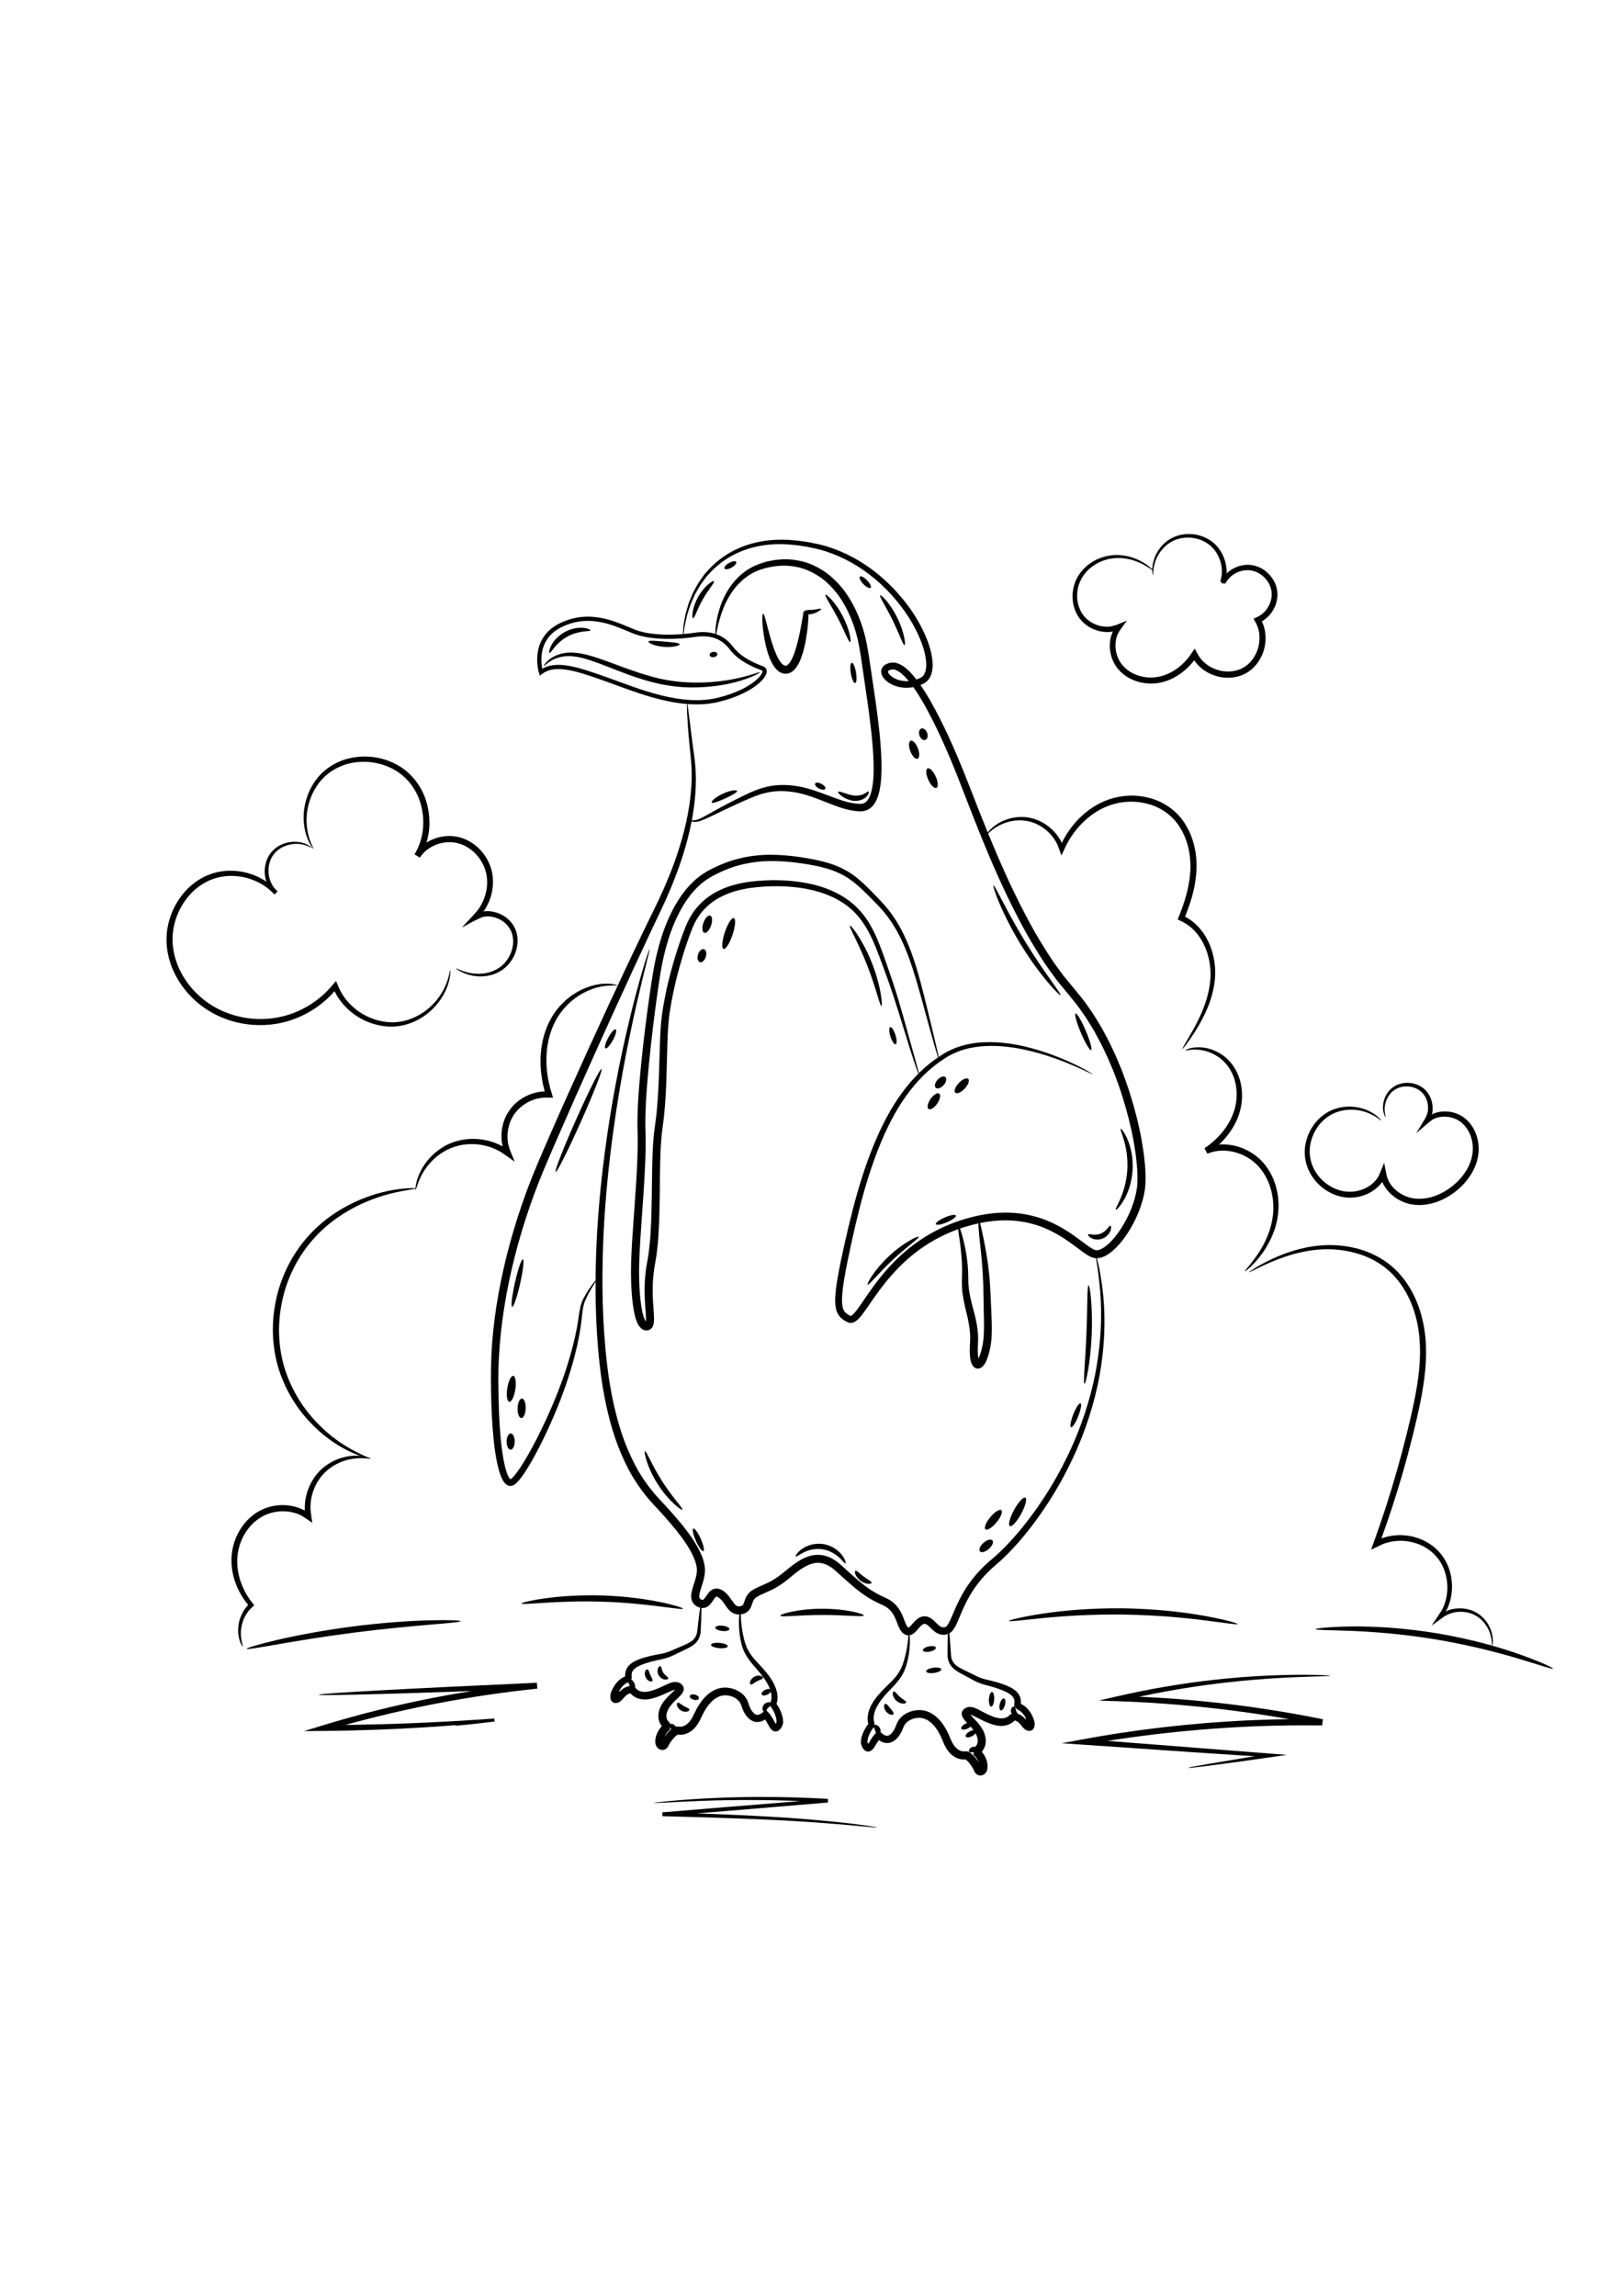 <?xml version="1.0" encoding="utf-8"?>
<!-- Generator: Adobe Illustrator 27.5.0, SVG Export Plug-In . SVG Version: 6.00 Build 0)  -->
<svg xmlns="http://www.w3.org/2000/svg" xmlns:xlink="http://www.w3.org/1999/xlink" viewBox="0 0 500 500" width="595" height="842" preserveAspectRatio="xMidYMid meet" data-scaled="true">
<g id="BACKGROUND">
	<rect style="fill:#FFFFFF;" width="500" height="500"/>
</g>
<g id="OBJECTS">
	<g>
		<g>
			<g>
				<g>
					<path d="M141.996,395.852c0.007,0.279-3.713,0.584-9.71,1.094c-5.997,0.507-14.269,1.277-23.367,2.448
						c-9.097,1.179-17.293,2.535-23.222,3.568c-5.929,1.03-9.605,1.68-9.669,1.408c-0.058-0.245,3.513-1.364,9.399-2.74
						c5.883-1.378,14.094-2.956,23.246-4.142c9.153-1.178,17.495-1.737,23.536-1.899
						C138.251,395.426,141.99,395.601,141.996,395.852z"/>
				</g>
			</g>
		</g>
		<g>
			<g>
				<g>
					<path d="M210.556,391.998c-0.123,0.575-11.102-1.754-24.847-2.153c-13.743-0.479-24.848,1.146-24.934,0.564
						c-0.04-0.243,2.693-0.962,7.21-1.596c4.512-0.637,10.82-1.105,17.786-0.888c6.966,0.228,13.23,1.098,17.693,2.021
						C207.93,390.866,210.611,391.758,210.556,391.998z"/>
				</g>
			</g>
		</g>
		<g>
			<g>
				<g>
					<path d="M266.278,394.093c-0.104,0.549-5.823-0.192-12.876-0.157c-7.054-0.006-12.769,0.759-12.875,0.21
						c-0.117-0.488,5.596-2.134,12.871-2.132C260.673,391.982,266.393,393.604,266.278,394.093z"/>
				</g>
			</g>
		</g>
		<g>
			<g>
				<g>
					<path d="M381.505,396.725c-0.06,0.287-3.979-0.365-10.327-1.158c-3.173-0.405-6.96-0.796-11.169-1.135
						c-4.212-0.31-8.849-0.552-13.721-0.628c-4.872-0.054-9.514,0.064-13.733,0.261c-4.217,0.227-8.013,0.516-11.196,0.836
						c-6.366,0.624-10.301,1.171-10.354,0.882c-0.045-0.233,3.814-1.255,10.187-2.23c3.185-0.496,7.001-0.929,11.254-1.255
						c4.254-0.297,8.944-0.47,13.867-0.415c4.923,0.077,9.607,0.375,13.851,0.785c4.242,0.44,8.046,0.974,11.216,1.555
						C377.726,395.368,381.556,396.493,381.505,396.725z"/>
				</g>
			</g>
		</g>
		<g>
			<g>
				<g>
					<path d="M478.755,410.488c-0.109,0.277-4.059-1.118-10.522-3.048c-3.228-0.974-7.102-2.026-11.427-3.083
						c-4.333-1.024-9.123-2.034-14.189-2.889c-5.07-0.829-9.929-1.422-14.361-1.854c-4.435-0.398-8.44-0.655-11.81-0.777
						c-6.739-0.263-10.928-0.22-10.942-0.517c-0.014-0.232,4.163-0.757,10.963-0.841c3.399-0.052,7.448,0.066,11.936,0.371
						c4.484,0.339,9.405,0.885,14.53,1.723c5.121,0.863,9.953,1.938,14.306,3.067c4.345,1.162,8.215,2.36,11.415,3.508
						C475.06,408.426,478.842,410.273,478.755,410.488z"/>
				</g>
			</g>
		</g>
		<g>
			<g>
				<g>
					<path d="M140.25,428c-0.012-0.082,1.063-0.313,3.114-0.674c2.051-0.362,5.08-0.855,8.977-1.464l0.103,0.912
						c-11.185,1.188-29.869,2.694-52.526,2.9l-6.211,0.056l5.946-1.818c10.28-3.144,21.716-6.078,33.801-8.425
						c11.176-2.182,22.024-3.693,31.988-4.656l0.128,1.812c-19.616,0.745-36.442,1.318-48.366,1.652
						c-5.962,0.167-10.698,0.274-13.945,0.314c-3.247,0.039-5.005,0.01-5.009-0.095c-0.004-0.105,1.745-0.279,4.984-0.508
						c3.239-0.229,7.968-0.512,13.924-0.837c11.91-0.65,28.726-1.467,48.337-2.342l0.128,1.812
						c-9.905,1.025-20.687,2.564-31.801,4.733c-12.019,2.334-23.4,5.21-33.649,8.262l-0.265-1.762
						c22.592-0.043,41.249-1.229,52.455-2.015l0.103,0.912c-3.916,0.474-6.964,0.822-9.036,1.031S140.261,428.082,140.25,428z"/>
				</g>
			</g>
		</g>
		<g>
			<g>
				<g>
					<path d="M270.353,459.417c-0.004,0.036-0.448,0.017-1.293-0.051c-0.845-0.077-2.092-0.192-3.707-0.339
						c-3.229-0.304-7.931-0.723-13.821-1.139c-11.781-0.874-28.33-1.469-47.324-1.945l-0.031-1.179
						c6.108-0.506,12.545-1.039,19.157-1.587c11.263-0.908,22.016-1.776,31.803-2.565l0.011,1.121
						c-15.669-1.008-29.07-0.862-38.52-0.519c-4.727,0.17-8.471,0.376-11.035,0.514c-1.282,0.065-2.268,0.115-2.936,0.149
						c-0.667,0.025-1.015,0.022-1.018-0.009c-0.003-0.032,0.339-0.092,1.002-0.177c0.663-0.083,1.645-0.203,2.924-0.327
						c2.557-0.254,6.3-0.568,11.031-0.835c9.459-0.539,22.896-0.839,38.621,0.082l0.011,1.122
						c-9.785,0.816-20.535,1.713-31.796,2.652c-6.613,0.537-13.05,1.06-19.159,1.556l-0.031-1.179
						c18.992,0.537,35.567,1.285,47.35,2.368c5.892,0.52,10.589,1.058,13.808,1.489c1.61,0.207,2.849,0.406,3.687,0.537
						C269.924,459.293,270.358,459.382,270.353,459.417z"/>
				</g>
			</g>
		</g>
		<g>
			<g>
				<g>
					<path d="M366.26,441.061c-0.007-0.05,0.569-0.187,1.689-0.404c1.12-0.217,2.785-0.514,4.953-0.885
						c2.171-0.361,4.844-0.807,7.98-1.329c1.123-0.188,2.329-0.389,3.614-0.604c0.715-0.126,1.473-0.26,2.274-0.401
						c-0.819-0.043-1.679-0.089-2.576-0.136c-0.369-0.019-0.745-0.038-1.129-0.058c-1.018-0.066-2.057-0.134-3.115-0.203
						c-4.24-0.281-8.796-0.584-13.633-0.905c-9.672-0.664-20.468-1.404-32.116-2.203l-6.902-0.474l6.811-1.256
						c17.733-3.271,37.956-5.587,59.341-6.085c4.785-0.104,9.516-0.122,14.155-0.064l-0.204,1.893
						c-22.673-4.638-44.116-6.779-62.527-7.421l-6.193-0.216l6.033-1.378c19.351-4.419,35.809-5.904,47.272-6.37
						c5.738-0.232,10.243-0.22,13.31-0.158c1.533,0.031,2.707,0.091,3.498,0.133c0.79,0.046,1.197,0.09,1.197,0.133
						c-0.001,0.042-0.409,0.081-1.199,0.117c-0.791,0.024-1.963,0.06-3.494,0.107c-3.06,0.094-7.551,0.231-13.262,0.6
						c-11.41,0.739-27.759,2.452-46.954,7.01l-0.159-1.594c18.496,0.483,40.062,2.53,62.859,7.162l-0.204,1.893
						c-4.616-0.051-9.323-0.031-14.084,0.073c-21.278,0.496-41.403,2.737-59.076,5.882l-0.092-1.73
						c25.272,1.974,46.851,3.659,62.366,4.871c-5.866,0.831-11.114,1.575-15.687,2.223c-3.152,0.419-5.839,0.775-8.02,1.065
						c-2.183,0.28-3.861,0.483-4.996,0.603C366.859,441.073,366.268,441.111,366.26,441.061z"/>
				</g>
			</g>
		</g>
	</g>
	<g>
		<g>
			<g>
				<g>
					<path d="M114.274,345.725c-0.03,0.12-0.832-0.038-2.306-0.1c-1.464-0.047-3.647,0.026-6.174,0.908
						c-2.499,0.876-5.365,2.602-7.401,5.584c-1.011,1.481-1.823,3.233-2.277,5.168c-0.237,0.964-0.367,1.976-0.398,3.008
						c-0.015,0.257-0.017,0.517-0.003,0.782c0.016,0.304-0.015,0.389,0.081,1.076c0.123,1.116,0.298,2.244,0.475,3.384
						c-0.979-0.694-1.981-1.383-3.008-2.021c-0.109-0.067-0.299-0.199-0.343-0.213l-0.191-0.089l-0.383-0.18
						c-0.251-0.131-0.527-0.211-0.792-0.318c-1.077-0.388-2.235-0.629-3.426-0.71c-2.379-0.163-4.902,0.317-7.113,1.491
						c-2.648,1.396-4.695,3.696-6.013,6.224c-1.333,2.54-1.922,5.324-1.878,7.963c0.037,2.651,0.665,5.156,1.59,7.348
						c0.463,1.098,1.001,2.123,1.582,3.069c0.299,0.468,0.596,0.925,0.912,1.355c0.101,0.16,0.435,0.572,0.694,0.903l0.399,0.507
						c0.132,0.086-0.032,0.16-0.098,0.238l-0.245,0.229c-0.779,0.712-0.96,0.939-1.288,1.317c-0.297,0.364-0.562,0.737-0.795,1.119
						c-0.46,0.766-0.813,1.542-1.062,2.299c-0.488,1.519-0.601,2.921-0.554,4.054c0.124,2.283,0.748,3.474,0.585,3.54
						c-0.068,0.053-0.953-1.043-1.33-3.47c-0.168-1.202-0.166-2.728,0.268-4.426c0.222-0.846,0.563-1.727,1.035-2.61
						c0.24-0.44,0.518-0.875,0.835-1.303c0.302-0.398,0.79-0.948,0.79-0.948c0.014-0.032,0.085-0.054,0.049-0.094l-0.105-0.118
						c-0.078-0.089-0.095-0.093-0.313-0.382c-0.353-0.445-0.687-0.919-1.023-1.408c-0.655-0.988-1.264-2.066-1.795-3.232
						c-1.059-2.327-1.808-5.03-1.901-7.947c-0.1-2.911,0.514-6.028,1.975-8.867c1.446-2.831,3.733-5.446,6.786-7.06
						c2.559-1.355,5.429-1.886,8.15-1.682c1.362,0.102,2.69,0.39,3.932,0.853c0.307,0.126,0.622,0.225,0.914,0.379l0.723,0.354
						c0.051,0.033,0.081,0.058,0.109,0.083l0.002-0.09l-0.005-0.608c-0.009-0.288-0.002-0.577,0.019-0.867
						c0.056-1.155,0.225-2.279,0.511-3.344c0.551-2.138,1.501-4.051,2.668-5.651c2.36-3.235,5.596-4.986,8.314-5.764
						c2.759-0.788,5.071-0.674,6.573-0.435C113.543,345.285,114.298,345.644,114.274,345.725z"/>
				</g>
			</g>
		</g>
		<g>
			<g>
				<g>
					<path d="M128.19,262.482c0.01,0.15-1.661,0.311-4.613,0.881c-2.943,0.577-7.193,1.618-12.056,3.839
						c-4.825,2.228-10.328,5.668-14.977,10.932c-4.638,5.215-8.359,12.276-9.799,20.242c-1.488,7.952-0.616,15.877,2.001,22.369
						c1.279,3.26,2.91,6.194,4.693,8.759c1.797,2.558,3.749,4.74,5.667,6.587c3.846,3.708,7.602,5.961,10.248,7.355
						c0.67,0.341,1.265,0.644,1.78,0.906c0.528,0.239,0.974,0.442,1.336,0.606c0.72,0.338,1.091,0.547,1.069,0.61
						c-0.021,0.063-0.434-0.023-1.205-0.247c-0.385-0.114-0.862-0.255-1.42-0.441c-0.545-0.22-1.174-0.473-1.882-0.758
						c-2.794-1.211-6.761-3.339-10.85-7.034c-2.039-1.84-4.117-4.044-6.039-6.657c-1.907-2.62-3.659-5.642-5.041-9.028
						c-2.83-6.749-3.805-15.075-2.246-23.378c1.506-8.324,5.447-15.688,10.374-21.076c4.934-5.432,10.713-8.86,15.745-10.991
						c5.072-2.122,9.464-2.977,12.487-3.334C126.494,262.274,128.185,262.367,128.19,262.482z"/>
				</g>
			</g>
		</g>
		<g>
			<g>
				<g>
					<path d="M190.269,199.865c-0.021,0.178-1.576-0.093-4.301,0.28c-2.687,0.417-6.601,1.718-10.249,4.984
						c-1.777,1.647-3.522,3.709-4.747,6.277c-1.281,2.544-2.098,5.531-2.41,8.727c-0.287,3.2-0.086,6.619,0.704,10.044
						c0.086,0.43,0.213,0.854,0.318,1.284l0.083,0.322l0.067,0.235l0.091,0.303l0.365,1.217l0.183,0.611l0.092,0.306
						c0.048,0.075-0.056,0.039-0.102,0.047l-0.17-0.002l-1.364-0.02c-0.237-0.007-0.479-0.022-0.705-0.007l-0.402,0.014
						c-0.214,0.006-0.427,0.04-0.642,0.058c-1.709,0.198-3.414,0.77-4.93,1.695c-2.618,1.556-4.488,4.066-5.246,6.847
						c-0.38,1.387-0.532,2.817-0.431,4.204c0.01,0.348,0.071,0.689,0.108,1.031l0.093,0.505c0.004,0.084,0.111,0.539,0.24,0.889
						l0.353,1.089c0.139,0.381,0.325,0.804,0.484,1.201c0.31,0.755,0.619,1.506,0.926,2.252c-1.129-0.81-2.272-1.648-3.441-2.44
						c-0.286-0.192-0.585-0.417-0.857-0.579c-0.124-0.085-0.308-0.172-0.407-0.228l-0.205-0.111
						c-0.272-0.151-0.545-0.296-0.828-0.418c-1.113-0.527-2.264-0.926-3.418-1.189c-2.307-0.55-4.612-0.602-6.725-0.288
						c-4.261,0.629-7.578,2.861-9.759,5.128c-2.206,2.295-3.34,4.632-3.985,6.243c-0.633,1.63-0.826,2.577-0.951,2.555
						c-0.08-0.01-0.088-0.996,0.384-2.745c0.486-1.726,1.505-4.26,3.726-6.808c1.108-1.264,2.514-2.516,4.242-3.579
						c1.716-1.077,3.802-1.887,6.093-2.306c2.295-0.403,4.81-0.402,7.347,0.152c1.27,0.265,2.542,0.68,3.779,1.243
						c0.424,0.208,0.856,0.42,1.297,0.636c-0.024-0.048-0.043-0.088-0.054-0.121c0.027,0.149-0.095-0.441-0.158-0.791
						c-0.049-0.393-0.12-0.786-0.137-1.186c-0.13-1.596,0.03-3.24,0.461-4.844c0.846-3.215,3.06-6.206,6.077-7.986
						c1.753-1.066,3.716-1.725,5.708-1.949c0.25-0.021,0.498-0.057,0.748-0.065l0.293-0.009l0.004,0.001
						c0.005,0.005,0.016,0.017-0.012-0.074l-0.144-0.558c-0.108-0.454-0.238-0.901-0.326-1.356
						c-0.806-3.616-0.984-7.236-0.628-10.632c0.381-3.393,1.315-6.574,2.751-9.268c1.387-2.736,3.326-4.899,5.276-6.581
						c4-3.34,8.225-4.501,11.057-4.702c1.434-0.075,2.545,0.01,3.282,0.145C189.905,199.692,190.28,199.799,190.269,199.865z"/>
				</g>
			</g>
		</g>
		<g>
			<g>
				<g>
					<path d="M364.479,219.497c-0.123-0.082,1.02-1.878,2.918-5.195c0.937-1.664,2.041-3.723,3.104-6.198
						c1.043-2.477,2.038-5.394,2.467-8.717c0.452-3.291,0.171-7.034-1.235-10.664c-0.705-1.805-1.701-3.567-3.034-5.107
						c-0.33-0.388-0.674-0.767-1.061-1.107c-0.361-0.369-0.771-0.682-1.183-0.998c-0.394-0.342-0.867-0.573-1.301-0.867
						c-0.108-0.075-0.225-0.134-0.344-0.19l-0.45-0.222l-0.72-0.358l-0.366-0.181c-0.095-0.069-0.331-0.093-0.207-0.234l0.57-1.393
						l0.352-0.894c0.205-0.528,0.401-1.062,0.591-1.601c0.383-1.077,0.732-2.177,1.041-3.299c0.623-2.241,1.081-4.572,1.258-6.96
						c0.385-4.741-0.483-9.839-3.135-14.081c-2.213-3.609-5.769-6.116-9.652-7.188c-3.872-1.128-7.975-0.945-11.547,0.216
						c-3.603,1.167-6.682,3.327-9.111,5.806c-1.217,1.245-2.277,2.581-3.187,3.957c-0.458,0.686-0.87,1.387-1.253,2.089
						l-0.419,0.806l-0.475,1.021c-0.306,0.657-0.612,1.351-0.905,1.948c-0.341-1-0.696-1.985-1.073-2.954
						c-0.083-0.239-0.198-0.481-0.295-0.66l-0.173-0.339c-0.107-0.23-0.252-0.437-0.376-0.654c-0.525-0.853-1.135-1.626-1.798-2.313
						c-1.343-1.359-2.885-2.376-4.456-3.011c-3.156-1.308-6.291-1.031-8.599-0.319c-2.347,0.716-3.952,1.854-4.957,2.682
						c-1.003,0.846-1.46,1.389-1.534,1.329c-0.046-0.033,0.293-0.672,1.232-1.655c0.941-0.963,2.538-2.276,4.989-3.163
						c2.401-0.88,5.789-1.329,9.309-0.001c1.743,0.644,3.465,1.709,4.981,3.171c0.749,0.739,1.445,1.578,2.05,2.514
						c0.144,0.238,0.309,0.467,0.436,0.72l0.253,0.469c0.058,0.11,0.104,0.216,0.142,0.316c0.034-0.044,0.069-0.16,0.101-0.23
						l0.051-0.116l0.14-0.287c0.391-0.749,0.814-1.498,1.286-2.232c0.938-1.472,2.04-2.908,3.318-4.253
						c2.55-2.677,5.83-5.047,9.748-6.358c3.908-1.307,8.37-1.537,12.64-0.318c4.266,1.143,8.319,3.987,10.76,7.986
						c2.926,4.685,3.817,10.203,3.385,15.249c-0.201,2.536-0.701,4.983-1.368,7.311c-0.331,1.165-0.703,2.303-1.109,3.41
						c-0.201,0.555-0.409,1.103-0.624,1.643l-0.282,0.702l-0.081,0.184c-0.003,0.035,0.029,0.028,0.054,0.049l0.305,0.155
						c0.135,0.065,0.266,0.135,0.389,0.22c0.491,0.335,1.02,0.612,1.462,0.999c0.462,0.361,0.918,0.723,1.317,1.139
						c0.427,0.389,0.806,0.814,1.167,1.251c1.457,1.732,2.509,3.675,3.238,5.638c1.449,3.939,1.656,7.945,1.09,11.421
						c-0.541,3.481-1.669,6.467-2.831,8.963c-1.183,2.494-2.4,4.527-3.445,6.147c-1.049,1.619-1.927,2.829-2.536,3.638
						C364.885,219.131,364.534,219.534,364.479,219.497z"/>
				</g>
			</g>
		</g>
		<g>
			<g>
				<g>
					<path d="M383.745,288.008c-0.109-0.112,0.892-1.126,2.446-3.138c1.527-2.008,3.69-5.05,5.12-9.3
						c0.704-2.119,1.207-4.526,1.206-7.129c0.018-2.595-0.441-5.388-1.581-8.05c-1.136-2.65-2.966-5.183-5.549-6.919
						c-2.561-1.745-5.787-2.782-9.051-2.635c-1.467,0.069-2.891,0.407-4.135,0.936l-0.911-1.673
						c5.201-3.455,8.861-8.622,9.696-13.839c0.439-2.598,0.241-5.156-0.439-7.379c-0.68-2.228-1.857-4.105-3.243-5.489
						c-1.407-1.383-2.988-2.299-4.455-2.867c-1.472-0.571-2.836-0.776-3.946-0.828c-2.241-0.087-3.452,0.403-3.499,0.236
						c-0.04-0.063,1.106-0.805,3.494-0.945c1.181-0.057,2.662,0.052,4.288,0.572c1.62,0.519,3.392,1.425,5.012,2.89
						c1.608,1.475,2.987,3.521,3.808,5.962c0.821,2.436,1.105,5.242,0.677,8.114c-0.422,2.878-1.596,5.78-3.389,8.373
						c-1.788,2.603-4.168,4.908-6.934,6.787l-0.911-1.673c1.451-0.624,3.107-1.016,4.79-1.096c3.748-0.167,7.352,1.022,10.218,3.004
						c2.905,1.987,4.921,4.864,6.114,7.785c1.204,2.943,1.631,5.972,1.541,8.76c-0.072,2.8-0.694,5.358-1.519,7.556
						c-1.679,4.419-4.095,7.426-5.829,9.329C384.997,287.258,383.819,288.089,383.745,288.008z"/>
				</g>
			</g>
		</g>
		<g>
			<g>
				<g>
					<path d="M459.933,403.627c-0.074-0.009-0.017-0.545-0.094-1.555c-0.094-1-0.352-2.509-1.282-4.198
						c-0.916-1.657-2.578-3.548-5.168-4.43c-1.284-0.43-2.764-0.617-4.301-0.424c-0.385,0.04-0.768,0.123-1.157,0.206l-0.577,0.162
						c-0.098,0.024-0.191,0.064-0.287,0.097l-0.393,0.141c-0.318,0.113-0.684,0.346-1.034,0.526
						c-0.191,0.113-0.326,0.155-0.565,0.329l-0.707,0.505c-0.501,0.363-1.005,0.728-1.512,1.096
						c-0.494,0.366-0.992,0.734-1.493,1.105l0.177-0.349c0.096-0.158,0.284-0.417,0.423-0.624c0.305-0.443,0.612-0.889,0.921-1.339
						c0.326-0.497,0.655-0.998,0.986-1.503l0.507-0.773c0.128-0.236,0.261-0.472,0.374-0.705c0.144-0.331,0.29-0.664,0.436-1
						c0.094-0.278,0.189-0.558,0.284-0.84c0.182-0.566,0.323-1.157,0.437-1.757c0.438-2.407,0.345-5.078-0.505-7.642
						c-0.806-2.576-2.448-4.994-4.79-6.717c-2.329-1.742-5.339-2.766-8.46-2.863c-1.56-0.047-3.152,0.142-4.681,0.605l-0.575,0.173
						l-0.807,0.324c-0.36,0.122-0.798,0.386-1.197,0.579l-1.092,0.516l-1.092,0.514c-0.02,0.007-0.053,0.029-0.061,0.024l0.025-0.07
						l0.051-0.14l0.102-0.281l0.204-0.564c0.272-0.754,0.546-1.511,0.82-2.271c0.35-0.988,0.703-1.983,1.058-2.984
						c0.287-0.835,0.576-1.675,0.866-2.52c0.561-1.697,1.128-3.413,1.701-5.148c2.234-6.96,4.33-14.291,6.21-21.892
						c1.639-6.738,3.188-13.337,3.792-19.779c0.625-6.43,0.197-12.732-1.712-18.307c-1.858-5.572-5.157-10.335-9.351-13.392
						c-4.197-3.079-9.032-4.529-13.445-5.023c-4.444-0.512-8.53-0.032-12.015,0.74c-3.491,0.785-6.408,1.858-8.744,2.831
						c-4.667,1.981-7.091,3.452-7.176,3.3c-0.031-0.053,0.538-0.476,1.683-1.185c1.145-0.708,2.868-1.705,5.189-2.799
						c2.318-1.091,5.245-2.287,8.799-3.193c3.544-0.891,7.761-1.491,12.402-1.047c4.605,0.429,9.713,1.856,14.241,5.085
						c4.534,3.214,8.096,8.272,10.091,14.11c1.002,2.923,1.663,6.032,1.963,9.244c0.286,3.207,0.249,6.497-0.051,9.807
						c-0.598,6.633-2.157,13.304-3.801,20.069c-1.891,7.647-4.016,15.018-6.294,22.008c-0.573,1.747-1.15,3.471-1.737,5.17
						c-0.54,1.524-1.073,3.03-1.6,4.516l-0.072,0.186l-0.033,0.09l0.034-0.015c0.026-0.013,0.043-0.018,0.085-0.033l0.385-0.149
						l0.65-0.192c1.731-0.508,3.513-0.703,5.249-0.634c3.471,0.142,6.785,1.308,9.373,3.288c2.607,1.963,4.413,4.723,5.253,7.565
						c0.892,2.84,0.941,5.748,0.413,8.363c-0.137,0.653-0.304,1.294-0.514,1.908c-0.111,0.306-0.22,0.609-0.329,0.91
						c-0.117,0.277-0.307,0.669-0.307,0.669c-0.081,0.183-0.204,0.353-0.313,0.541l-0.196,0.27c-0.024,0.036-0.088,0.114-0.08,0.117
						l0.112-0.08c0.247-0.172,0.539-0.316,0.865-0.425l0.218-0.071c0.108-0.034,0.214-0.076,0.324-0.1l0.649-0.164
						c0.435-0.082,0.864-0.161,1.292-0.195c1.709-0.166,3.336,0.089,4.739,0.611c2.844,1.079,4.55,3.217,5.431,5.023
						c0.895,1.847,1.05,3.452,1.037,4.491C460.144,403.112,459.973,403.634,459.933,403.627z"/>
				</g>
			</g>
		</g>
	</g>
	<g>
		<g>
			<g>
				<g>
					<g>
						<path d="M140.579,194.658c0.06-0.105,0.933,0.471,2.748,1.032c0.903,0.279,2.048,0.54,3.408,0.613
							c1.355,0.079,2.934-0.039,4.577-0.578c1.63-0.55,3.325-1.528,4.605-3.145c1.286-1.583,2.223-3.73,2.272-6.068
							c0.021-1.16-0.18-2.366-0.701-3.462c-0.507-1.087-1.333-2.067-2.369-2.83c-1.038-0.761-2.299-1.278-3.621-1.495
							c-0.687-0.088-1.286-0.134-2.064-0.021c-0.169,0.023-0.332,0.035-0.521,0.089c-0.197,0.06-0.325,0.045-0.617,0.206
							l-1.557,0.751c-0.411,0.178-1.314,0.682-2.077,1.093c-0.747,0.405-1.497,0.812-2.248,1.219
							c0.392-0.439,0.65-0.752,1.304-1.435c0.606-0.645,1.215-1.294,1.827-1.946l0.486-0.519l0.408-0.476l0.812-0.954
							c0.141-0.161,0.232-0.308,0.351-0.464l0.259-0.4c0.1-0.157,0.206-0.31,0.294-0.476c0.75-1.292,1.342-2.718,1.673-4.232
							c0.704-3.016,0.373-6.375-1.281-9.217c-1.601-2.836-4.399-5.185-7.711-5.919c-3.284-0.738-7.055,0.186-9.681,2.505
							c-0.684,0.61-1.272,1.307-1.733,2.008l-1.627-1.019c1.359-2.255,2.195-4.781,2.536-7.336c0.323-2.56,0.13-5.142-0.475-7.561
							c-1.178-4.874-4.32-8.955-8.305-11.171c-3.984-2.261-8.574-2.868-12.586-2.195c-4.045,0.657-7.48,2.662-9.8,5.232
							c-1.147,1.305-2.041,2.714-2.746,4.12c-0.671,1.424-1.148,2.84-1.454,4.2c-0.621,2.724-0.532,5.176-0.237,7.117
							c0.643,3.922,2.069,5.766,1.868,5.861c-0.055,0.035-0.38-0.416-0.956-1.324c-0.485-0.946-1.227-2.38-1.632-4.402
							c-0.421-2.001-0.628-4.569-0.075-7.462c0.272-1.445,0.728-2.96,1.399-4.496c0.706-1.519,1.623-3.054,2.83-4.494
							c2.442-2.848,6.167-5.12,10.535-5.898c4.338-0.796,9.303-0.219,13.71,2.215c4.426,2.392,7.956,6.926,9.261,12.233
							c0.677,2.642,0.898,5.458,0.553,8.265c-0.364,2.801-1.276,5.594-2.79,8.104l-1.627-1.019c0.555-0.85,1.263-1.689,2.078-2.414
							c3.133-2.747,7.465-3.798,11.372-2.924c3.928,0.895,7.097,3.621,8.909,6.868c0.922,1.627,1.491,3.427,1.716,5.23
							c0.198,1.804,0.086,3.604-0.325,5.294c-0.39,1.696-1.067,3.28-1.922,4.712c-0.1,0.183-0.22,0.354-0.334,0.527l-0.064,0.094
							l-0.02,0.027l-0.094,0.112c-0.05,0.065-0.225,0.21-0.075,0.118c0.089-0.035,0.176-0.063,0.311-0.072
							c0.304-0.055,0.799-0.044,1.186-0.048c0.409,0.023,0.816,0.058,1.213,0.125c1.587,0.285,3.056,0.923,4.272,1.846
							c1.213,0.925,2.187,2.119,2.779,3.461c0.595,1.33,0.797,2.753,0.742,4.092c-0.123,2.696-1.244,5.055-2.73,6.782
							c-1.486,1.764-3.431,2.798-5.217,3.317c-1.81,0.515-3.5,0.558-4.925,0.397c-1.43-0.156-2.606-0.51-3.516-0.877
							c-0.913-0.364-1.565-0.744-1.987-1.02C140.755,194.862,140.555,194.696,140.579,194.658z"/>
					</g>
				</g>
			</g>
			<g>
				<g>
					<g>
						<path d="M138.812,195.211c0.05,0.003,0.077,0.68-0.107,1.954c-0.177,1.273-0.68,3.139-1.821,5.324
							c-0.596,1.074-1.324,2.246-2.313,3.38c-0.961,1.155-2.153,2.296-3.595,3.311c-2.833,2.04-6.808,3.664-11.329,3.399
							c-4.458-0.247-9.326-2.17-13.035-5.971c-0.948-0.925-1.757-2.014-2.511-3.159c-0.194-0.283-0.342-0.597-0.516-0.896
							l-0.252-0.456l-0.117-0.213l-0.017-0.035c-0.044-0.091-0.082-0.225-0.139-0.091l-0.038,0.049
							c-0.007,0.009-0.011,0.015-0.011,0.015l-0.175,0.194c-0.239,0.257-0.464,0.528-0.716,0.775
							c-0.489,0.509-0.999,1.004-1.531,1.483c-1.065,0.956-2.208,1.853-3.424,2.677c-2.436,1.641-5.174,2.969-8.116,3.886
							c-2.948,0.903-6.102,1.357-9.305,1.309c-6.389-0.091-13.054-2.219-18.371-6.532c-5.415-4.372-9.137-10.664-9.896-17.268
							c-0.799-6.639,1.66-13.119,5.74-17.56c0.999-1.142,2.176-2.085,3.362-2.962c1.24-0.803,2.503-1.555,3.863-2.038
							c1.334-0.541,2.723-0.88,4.099-1.054c1.375-0.197,2.746-0.219,4.076-0.105c2.668,0.197,5.165,0.967,7.369,2.052
							c2.194,1.116,4.08,2.592,5.571,4.265l-0.938,0.945c-1.686-1.536-2.582-3.587-2.895-5.538
							c-0.288-1.966-0.027-3.889,0.694-5.486c0.692-1.618,1.869-2.85,3.1-3.665c1.242-0.82,2.551-1.232,3.731-1.426
							c2.389-0.38,4.252,0.17,5.36,0.696c1.119,0.551,1.569,1.039,1.543,1.068c-0.05,0.074-0.574-0.304-1.689-0.719
							c-1.106-0.393-2.885-0.787-5.082-0.326c-1.084,0.233-2.269,0.666-3.358,1.447c-1.08,0.78-2.07,1.89-2.638,3.337
							c-0.595,1.426-0.778,3.145-0.481,4.877c0.32,1.72,1.154,3.477,2.596,4.736l-0.938,0.945c-1.41-1.514-3.177-2.845-5.225-3.843
							c-2.058-0.967-4.38-1.645-6.838-1.79c-1.225-0.088-2.483-0.05-3.735,0.146c-1.255,0.175-2.509,0.496-3.711,1.002
							c-1.228,0.447-2.366,1.149-3.489,1.887c-1.071,0.814-2.141,1.68-3.047,2.738c-3.714,4.105-5.941,10.116-5.177,16.152
							c0.715,6.048,4.175,11.911,9.236,15.995c4.943,4.014,11.194,6.035,17.196,6.143c3.009,0.057,5.965-0.354,8.737-1.183
							c2.768-0.844,5.357-2.075,7.668-3.603c1.153-0.767,2.239-1.604,3.253-2.495c0.506-0.447,0.992-0.909,1.458-1.384
							c0.241-0.23,0.455-0.484,0.683-0.723l0.169-0.183c0.119-0.125,0.223-0.249,0.326-0.371l0.617-0.726l0.612-0.721
							c0.099-0.099,0.21-0.286,0.298-0.312l0.185,0.43c0.245,0.571,0.49,1.139,0.733,1.706l0.182,0.423
							c0.049,0.105,0.078,0.149,0.118,0.226l0.225,0.416c0.155,0.273,0.284,0.561,0.458,0.82c0.676,1.049,1.399,2.057,2.26,2.918
							c3.359,3.546,7.857,5.414,11.973,5.723c4.164,0.33,7.89-1.076,10.634-2.926c1.392-0.918,2.562-1.965,3.518-3.032
							c0.985-1.047,1.727-2.139,2.35-3.144c1.195-2.045,1.8-3.815,2.093-5.035C138.627,195.867,138.73,195.202,138.812,195.211z"/>
					</g>
				</g>
			</g>
		</g>
		<g>
			<g>
				<g>
					<path d="M355.419,73.509c-0.037,0.004-0.089-0.217-0.155-0.659c-0.056-0.442-0.087-1.108-0.004-1.979
						c0.171-1.709,0.896-4.367,3.25-6.806c1.172-1.187,2.782-2.292,4.775-2.834c1.975-0.557,4.289-0.622,6.601,0.053
						c2.293,0.66,4.63,2.136,6.156,4.441c0.766,1.137,1.363,2.434,1.719,3.835c0.163,0.703,0.305,1.425,0.342,2.168
						c0.055,0.999,0.023,0.869,0.02,1.073c-0.012,0.149-0.051,0.313-0.092,0.437c0.071-0.162,0.167-0.318,0.273-0.447
						c0.03-0.04,0.064-0.075,0.097-0.109c0.052-0.053-0.014,0.004,0.28-0.247c0.436-0.355,0.908-0.67,1.405-0.951
						c0.998-0.55,2.107-0.939,3.277-1.111c2.344-0.372,4.919,0.346,6.83,1.905c1.927,1.524,3.373,3.863,3.573,6.51
						c0.214,2.634-0.81,5.3-2.658,7.261c-0.474,0.481-0.985,0.935-1.561,1.312c-0.137,0.103-0.29,0.185-0.438,0.272l-0.128,0.074
						c-0.009,0.008-0.035-0.006,0.013,0.069l0.045,0.081c0.024,0.051,0.003-0.019,0.09,0.2l0.383,0.951
						c0.198,0.653,0.389,1.313,0.479,1.994c0.415,2.709-0.07,5.558-1.401,8.03c-0.66,1.236-1.531,2.383-2.604,3.344
						c-1.077,0.955-2.374,1.691-3.758,2.145c-2.776,0.905-5.854,0.728-8.556-0.391c-2.195-0.898-4.172-2.383-5.508-4.363
						l-0.056-0.08l0.014,0.018l0,0l0-0.001l-0.001-0.002l-0.002,0.001l-0.18,0.236c-0.694,0.889-1.461,1.715-2.289,2.468
						c-1.654,1.506-3.563,2.722-5.635,3.507c-2.062,0.793-4.313,1.123-6.471,0.915c-2.157-0.197-4.258-0.853-6.064-1.984
						c-1.795-1.125-3.325-2.719-4.22-4.609c-0.899-1.872-1.284-3.933-1.108-5.928c0.086-0.995,0.287-1.981,0.66-2.901l0.064-0.174
						l0.025-0.055l0.042-0.087c0.033-0.07,0.055-0.111,0.065-0.122c0.028-0.048,0.066-0.093,0.104-0.142
						c-0.05,0.02-0.104,0.039-0.164,0.052c-0.124,0.02,0.009,0.017-0.69,0.086c-1.032,0.097-2.058,0.032-3.041-0.163
						c-1.962-0.411-3.76-1.324-5.172-2.618c-1.425-1.294-2.389-2.964-2.905-4.675c-0.519-1.717-0.62-3.479-0.399-5.134
						c0.22-1.658,0.769-3.21,1.563-4.558c0.8-1.34,1.819-2.466,2.927-3.368c2.234-1.802,4.769-2.74,7.094-3.049
						c2.34-0.313,4.451-0.014,6.184,0.481c1.737,0.508,3.118,1.198,4.166,1.852c1.051,0.654,1.784,1.257,2.252,1.687
						c0.464,0.436,0.676,0.688,0.647,0.719c-0.077,0.094-1.039-0.811-3.158-1.954c-1.058-0.565-2.425-1.156-4.102-1.567
						c-1.672-0.399-3.677-0.602-5.84-0.242c-2.155,0.355-4.481,1.298-6.478,2.991c-1.989,1.679-3.574,4.192-3.884,7.178
						c-0.348,2.92,0.502,6.327,2.969,8.492c1.212,1.083,2.774,1.849,4.45,2.179c0.84,0.155,1.707,0.198,2.564,0.108
						c0.23-0.032,0.342-0.011,0.873-0.168l0.655-0.175l0.328-0.088c0.121-0.041,0.263-0.105,0.393-0.156
						c1.013-0.417,2.032-0.836,3.056-1.257c-0.587,0.803-1.177,1.611-1.77,2.423l-0.474,0.652l-0.282,0.532l-0.283,0.534
						l-0.133,0.256l-0.05,0.145c-0.302,0.76-0.46,1.586-0.525,2.424c-0.136,1.68,0.211,3.44,0.979,5.005
						c0.758,1.571,2.035,2.882,3.58,3.844c1.549,0.958,3.381,1.521,5.263,1.684c3.79,0.368,7.696-1.245,10.662-3.977
						c0.745-0.682,1.439-1.431,2.068-2.239c0.083-0.114,0.486-0.629,0.78-1.08l0.923-1.359l0.115-0.17
						c0.02-0.05,0.037-0.025,0.053,0.014l0.05,0.09l0.199,0.358l0.399,0.717l0.399,0.718l0.205,0.369l0.193,0.27
						c1.098,1.628,2.768,2.894,4.647,3.662c2.313,0.964,4.948,1.097,7.234,0.352c1.143-0.374,2.197-0.966,3.094-1.756
						c0.891-0.795,1.628-1.759,2.194-2.81c1.146-2.1,1.57-4.568,1.227-6.852c-0.071-0.576-0.233-1.126-0.391-1.674l-0.315-0.791
						c-0.014-0.078-0.207-0.411-0.325-0.637l-0.399-0.741l-0.199-0.37c-0.012-0.056-0.113-0.136-0.052-0.171l0.204-0.099
						l0.815-0.396l0.417-0.198l0.281-0.163c0.118-0.069,0.24-0.13,0.349-0.214c0.46-0.296,0.872-0.661,1.26-1.046
						c1.513-1.58,2.368-3.782,2.206-5.863c-0.131-2.081-1.29-4.032-2.874-5.305c-1.583-1.306-3.614-1.891-5.533-1.616
						c-0.96,0.13-1.89,0.441-2.731,0.89c-0.418,0.23-0.817,0.488-1.185,0.78c-0.105,0.096-0.561,0.417-0.877,0.866l-0.512,0.62
						l-0.128,0.156l-0.146,0.262l-0.29,0.522c-0.808-0.18-0.879-0.041-0.968,0.087c-0.007-0.171-0.053-0.397-0.569-0.786
						l0.111-0.359l0.055-0.285l0.109-0.568c0.059-0.363,0.175-0.785,0.186-1.094c0.034-0.769,0.03-0.906,0.007-1.276
						c-0.02-0.654-0.138-1.294-0.27-1.92c-0.293-1.246-0.803-2.406-1.46-3.424c-1.307-2.058-3.322-3.395-5.381-4.048
						c-2.069-0.66-4.178-0.66-5.988-0.207c-1.826,0.438-3.318,1.387-4.452,2.445c-2.273,2.174-3.108,4.646-3.404,6.269
						C355.399,72.59,355.524,73.503,355.419,73.509z"/>
				</g>
			</g>
		</g>
		<g>
			<g>
				<g>
					<path d="M425.753,241.522c-0.115,0.147-1.313-1.247-4.245-2.394c-1.454-0.563-3.361-0.985-5.577-0.906
						c-2.201,0.082-4.74,0.746-6.96,2.408c-2.211,1.643-4.093,4.269-4.862,7.457c-0.836,3.164-0.308,6.876,1.834,9.9
						c2.099,2.997,5.7,5.337,9.702,5.518c1.979,0.073,4.045-0.402,5.84-1.407c0.896-0.502,1.721-1.14,2.408-1.902l0.487-0.594
						c0.067-0.11,0.473-0.653,0.734-1.212c0.524-1.253,1.049-2.511,1.577-3.774l0.371,1.939c0.139,0.681,0.263,1.469,0.415,2.069
						l0.254,0.732l0.127,0.367l0.061,0.173l0.045,0.087c0.126,0.23,0.226,0.475,0.371,0.697c0.539,0.91,1.254,1.738,2.09,2.443
						c1.676,1.41,3.812,2.337,6.062,2.506c4.396,0.346,8.713-1.652,11.914-4.443c3.23-2.786,5.458-6.638,5.6-10.533
						c0.178-3.872-1.695-7.707-4.756-9.316c-1.517-0.818-3.27-1.102-4.886-0.933c-0.407,0.037-0.801,0.125-1.189,0.218l-0.568,0.177
						c-0.118,0.056-0.507,0.183-0.875,0.398c-0.093,0.054-0.176,0.086-0.278,0.159l-0.322,0.256l-0.641,0.509
						c-0.226,0.184-0.395,0.302-0.664,0.539l-0.766,0.661c-0.838,0.724-1.668,1.442-2.49,2.153c0.458-0.752,0.914-1.499,1.367-2.243
						c0.474-0.793,0.946-1.582,1.415-2.366c0.187-0.34,0.254-0.561,0.386-0.844c0.119-0.27,0.243-0.541,0.289-0.77l0.102-0.5
						c0.022-0.121,0.03-0.245,0.046-0.367c0.118-0.979,0.003-1.959-0.27-2.855c-0.537-1.815-1.837-3.184-3.364-3.868
						c-1.531-0.691-3.199-0.781-4.608-0.443c-1.429,0.324-2.559,1.128-3.348,2.044c-0.785,0.931-1.246,1.952-1.487,2.874
						c-0.249,0.923-0.29,1.748-0.251,2.407c0.079,1.328,0.411,1.994,0.31,2.031c-0.034,0.015-0.134-0.137-0.297-0.458
						c-0.149-0.324-0.34-0.829-0.45-1.526c-0.114-0.693-0.144-1.581,0.058-2.6c0.195-1.016,0.631-2.168,1.462-3.258
						c0.829-1.075,2.113-2.074,3.743-2.508c1.61-0.449,3.521-0.419,5.348,0.339c1.823,0.738,3.49,2.4,4.173,4.549
						c0.353,1.064,0.515,2.228,0.401,3.412c-0.016,0.148-0.025,0.297-0.047,0.445l-0.054,0.308c-0.009,0.067-0.028,0.13-0.043,0.192
						c-0.038,0.121-0.083,0.23-0.141,0.323c0.08-0.061,0.287-0.244,0.425-0.305c0.039-0.017,0.04-0.028,0.33-0.145l0.685-0.228
						c0.466-0.122,0.939-0.233,1.425-0.287c1.932-0.234,3.997,0.068,5.85,1.029c1.87,0.961,3.389,2.584,4.377,4.499
						c0.991,1.919,1.475,4.124,1.41,6.362c-0.135,4.541-2.651,8.836-6.159,11.894c-1.759,1.544-3.79,2.848-6.044,3.751
						c-2.247,0.9-4.746,1.393-7.278,1.184c-2.646-0.201-5.171-1.294-7.138-2.96c-0.986-0.836-1.841-1.826-2.495-2.938
						c-0.173-0.271-0.301-0.571-0.451-0.855c-0.099-0.195-0.063-0.138-0.093-0.203l-0.045-0.116
						c-0.016-0.044-0.007-0.028-0.011-0.049l-0.014,0.021l-0.197,0.286l-0.602,0.725c-0.843,0.926-1.835,1.678-2.894,2.263
						c-2.122,1.166-4.503,1.692-6.823,1.588c-4.681-0.267-8.665-2.973-10.987-6.375c-1.143-1.727-1.948-3.638-2.221-5.589
						c-0.3-1.944-0.149-3.868,0.329-5.617c0.93-3.52,3.067-6.349,5.56-8.095c2.512-1.769,5.312-2.385,7.666-2.375
						c2.375,0.014,4.368,0.568,5.853,1.256c1.493,0.688,2.515,1.458,3.138,2.035C425.522,241.13,425.789,241.486,425.753,241.522z"
						/>
				</g>
			</g>
		</g>
	</g>
	<g>
		<g>
			<g>
				<g>
					<g>
						<path d="M210.5,92.5c-0.043-0.003-0.031-0.503,0.035-1.481c0.037-0.49,0.083-1.098,0.138-1.824
							c0.074-0.723,0.261-1.549,0.423-2.494c0.097-0.469,0.156-0.978,0.301-1.494c0.15-0.516,0.307-1.059,0.472-1.628
							c0.18-0.564,0.308-1.178,0.556-1.778c0.246-0.602,0.502-1.228,0.768-1.88c0.135-0.326,0.273-0.657,0.413-0.995
							c0.174-0.322,0.352-0.65,0.533-0.984c0.368-0.664,0.724-1.368,1.142-2.065c0.468-0.667,0.951-1.355,1.449-2.065l0.377-0.536
							l0.441-0.498c0.299-0.333,0.601-0.671,0.909-1.014c2.482-2.704,5.838-5.238,10.017-6.918c4.164-1.691,9.094-2.531,14.313-2.26
							c2.601,0.17,5.299,0.432,8.012,1.055c2.742,0.463,5.52,1.358,8.253,2.498c5.474,2.299,10.773,5.858,15.436,10.497
							c4.635,4.646,8.81,10.303,11.434,17.089c0.631,1.704,1.161,3.482,1.425,5.37c0.059,0.474,0.13,0.946,0.133,1.437l0.027,0.732
							l-0.046,0.749c-0.067,0.994-0.287,2.05-0.857,3.033c-0.253,0.502-0.673,0.941-1.108,1.333
							c-0.244,0.169-0.494,0.334-0.746,0.493c-0.237,0.126-0.458,0.217-0.689,0.326c-0.924,0.4-1.906,0.697-2.921,0.854
							c-2.028,0.31-4.186,0.085-6.121-0.838c-0.963-0.467-1.893-1.073-2.638-2.042c-0.358-0.488-0.703-1.095-0.741-1.916
							c-0.062-0.843,0.511-1.724,1.11-2.097c0.6-0.407,1.198-0.572,1.762-0.685c0.639-0.099,1.332-0.082,1.911,0.102
							c1.192,0.334,2.114,0.983,2.933,1.662c1.626,1.386,2.895,3.003,4.087,4.665c1.189,1.666,2.257,3.408,3.284,5.184
							c4.06,7.13,7.462,14.799,10.665,22.775c3.143,7.978,6.267,16.149,9.781,24.362c3.519,8.203,7.4,16.456,11.962,24.495
							c2.352,3.969,4.756,7.97,7.584,11.689l1.035,1.417c0.357,0.462,0.74,0.903,1.109,1.357c0.746,0.904,1.493,1.811,2.242,2.718
							c1.537,1.885,3.132,3.741,4.48,5.783c1.466,1.964,2.663,4.104,3.96,6.192c1.15,2.168,2.375,4.31,3.379,6.566
							c1.099,2.213,1.995,4.521,2.953,6.81c0.853,2.329,1.739,4.656,2.462,7.044c1.504,4.757,2.731,9.57,3.606,14.429
							c0.194,1.22,0.387,2.438,0.58,3.655c0.135,1.229,0.314,2.446,0.411,3.678c0.194,2.464,0.313,4.937,0.022,7.498
							c-0.34,2.516-1.055,4.918-1.974,7.209c-0.925,2.291-2.06,4.476-3.402,6.531c-1.352,2.047-2.882,3.99-4.842,5.623
							c-0.99,0.799-2.089,1.563-3.545,1.93c-0.712,0.179-1.59,0.208-2.382-0.058c-0.754-0.24-1.285-0.587-1.839-0.916
							c-2.074-1.369-3.797-2.827-5.674-4.106c-1.848-1.299-3.764-2.44-5.754-3.396c-3.981-1.905-8.296-2.921-12.619-3.038
							c-4.327-0.14-8.631,0.589-12.737,1.796c-4.118,1.182-8.008,2.929-11.577,5.092c-3.562,2.18-6.798,4.794-9.648,7.721
							c-2.867,2.917-5.358,6.118-7.658,9.416c-1.165,1.647-2.254,3.32-3.512,4.971c-0.323,0.412-0.65,0.823-1.04,1.228
							c-0.386,0.399-0.814,0.819-1.505,1.15c-0.358,0.178-0.848,0.264-1.297,0.209l-0.659-0.193l-0.388-0.204
							c-0.235-0.123-0.47-0.249-0.709-0.415c-0.239-0.153-0.476-0.304-0.704-0.514c-0.956-0.76-1.574-1.97-1.804-3.062
							c-0.106-0.548-0.199-1.094-0.208-1.613c-0.048-0.533-0.033-1.041-0.017-1.549c0.082-2.023,0.338-3.961,0.663-5.855
							c0.635-3.794,1.441-7.455,2.239-11.049c0.802-3.588,1.643-7.107,2.529-10.54c1.772-6.866,3.825-13.386,6.274-19.433
							c2.457-6.036,5.315-11.624,8.822-16.394c3.476-4.778,7.562-8.742,11.998-11.533c2.148-1.488,4.568-2.512,6.918-3.155
							c2.365-0.648,4.709-0.939,6.946-1.002c4.482-0.124,8.532,0.517,12.08,1.339c3.553,0.833,6.624,1.862,9.237,2.861
							c2.616,0.995,4.773,1.974,6.493,2.806c1.719,0.834,3,1.531,3.847,2.023c0.847,0.493,1.26,0.781,1.238,0.818
							c-0.022,0.038-0.475-0.176-1.357-0.592c-0.883-0.416-2.194-1.035-3.938-1.792c-1.744-0.754-3.918-1.653-6.538-2.566
							c-2.617-0.917-5.68-1.862-9.193-2.609c-3.508-0.738-7.489-1.289-11.821-1.099c-4.305,0.2-9.03,1.24-13.158,4.143
							c-4.233,2.742-8.131,6.605-11.461,11.285c-3.359,4.67-6.108,10.166-8.473,16.126c-2.358,5.971-4.337,12.428-6.046,19.253
							c-0.854,3.414-1.665,6.911-2.442,10.494c-0.771,3.579-1.55,7.231-2.149,10.947c-0.31,1.856-0.54,3.734-0.604,5.577
							c-0.012,0.46-0.024,0.92,0.021,1.356c0.009,0.455,0.09,0.867,0.167,1.278c0.196,0.804,0.519,1.42,1.109,1.898
							c0.131,0.129,0.31,0.24,0.488,0.351c0.165,0.116,0.365,0.223,0.568,0.327l0.267,0.142l0.05,0.014
							c0.039,0.003,0.051,0,0.138-0.045c0.203-0.095,0.527-0.355,0.819-0.677c0.3-0.312,0.594-0.683,0.884-1.058
							c1.157-1.531,2.26-3.237,3.427-4.905c2.319-3.358,4.88-6.688,7.849-9.732c2.952-3.057,6.329-5.811,10.057-8.111
							c3.734-2.283,7.814-4.13,12.116-5.38c4.284-1.274,8.831-2.066,13.469-1.93c4.629,0.109,9.316,1.201,13.588,3.237
							c2.133,1.018,4.177,2.233,6.105,3.583c1.937,1.319,3.776,2.847,5.594,4.037c0.442,0.266,0.91,0.546,1.276,0.649
							c0.319,0.106,0.651,0.105,1.069,0.006c0.824-0.198,1.737-0.766,2.553-1.444c1.654-1.376,3.09-3.173,4.336-5.074
							c2.458-3.827,4.342-8.205,4.979-12.719c0.25-2.224,0.151-4.594-0.041-6.953c-0.094-1.181-0.269-2.367-0.4-3.553
							c-0.188-1.183-0.377-2.369-0.566-3.556c-0.856-4.739-2.059-9.457-3.531-14.112c-0.708-2.339-1.575-4.615-2.409-6.894
							c-0.937-2.236-1.811-4.494-2.882-6.651c-0.978-2.204-2.17-4.284-3.286-6.395c-1.259-2.023-2.417-4.108-3.832-6.001
							c-1.302-1.979-2.836-3.759-4.31-5.577c-0.769-0.934-1.536-1.866-2.302-2.796c-0.38-0.469-0.775-0.927-1.143-1.403
							l-1.061-1.455c-2.902-3.83-5.341-7.903-7.725-11.943c-9.239-16.352-15.587-33.306-21.759-49.224
							c-3.14-7.909-6.496-15.546-10.43-22.53c-0.993-1.737-2.024-3.434-3.148-5.025c-1.119-1.586-2.325-3.109-3.694-4.282
							c-0.678-0.579-1.417-1.059-2.112-1.25c-0.354-0.118-0.657-0.102-0.975-0.071c-0.386,0.07-0.736,0.194-0.937,0.332
							c-0.197,0.158-0.215,0.19-0.221,0.327c0.001,0.149,0.11,0.44,0.32,0.715c0.418,0.565,1.117,1.067,1.859,1.422
							c1.502,0.732,3.262,0.938,4.92,0.692c0.833-0.124,1.647-0.363,2.425-0.694c0.188-0.089,0.397-0.173,0.567-0.263
							c0.134-0.096,0.269-0.184,0.41-0.269c0.234-0.229,0.482-0.449,0.639-0.775c0.362-0.6,0.556-1.379,0.61-2.191l0.044-0.61
							l-0.021-0.626c0.004-0.415-0.059-0.838-0.108-1.258c-0.223-1.684-0.701-3.351-1.284-4.959
							c-2.432-6.44-6.435-11.99-10.878-16.511c-4.472-4.528-9.558-8.012-14.809-10.283c-2.63-1.128-5.27-2.016-7.942-2.498
							c-2.637-0.64-5.247-0.922-7.766-1.121c-5.05-0.328-9.793,0.417-13.811,1.973c-4.033,1.547-7.293,3.916-9.744,6.475
							c-0.304,0.325-0.603,0.645-0.898,0.96l-0.438,0.472l-0.376,0.511c-0.499,0.677-0.982,1.333-1.451,1.969
							c-0.421,0.668-0.783,1.344-1.159,1.981c-0.185,0.32-0.367,0.635-0.546,0.945c-0.146,0.326-0.288,0.646-0.429,0.96
							c-0.279,0.63-0.548,1.235-0.805,1.817c-0.262,0.58-0.404,1.177-0.601,1.725c-0.182,0.554-0.356,1.082-0.522,1.584
							c-0.162,0.503-0.239,1-0.355,1.459c-0.199,0.924-0.424,1.732-0.539,2.442c-0.104,0.713-0.191,1.312-0.26,1.793
							C210.64,92.008,210.543,92.503,210.5,92.5z"/>
					</g>
				</g>
			</g>
			<path style="fill:none;stroke:#000000;stroke-width:1.3;stroke-miterlimit:10;" d="M166.75,103.375c0,0-3.125-10,6.125-14.5
				s17.25-0.125,22.625,2s13.75,1.75,18.625,1s8.625,0.5,11.375,4.125s7.375,5.375,9.625,6.25s-2,6.75-13.625,9.625
				s-25-2.875-34.125-6.125S171.25,100,166.75,103.375z"/>
			<g>
				<g>
					<g>
						<path d="M234.25,103.375c0.121,0.193-3.36,2.229-9.614,3.568c-3.117,0.652-6.905,1.13-11.126,1.132
							c-4.214,0.016-8.907-0.592-13.581-1.926c-4.691-1.309-8.97-3.04-12.84-4.55c-3.865-1.494-7.375-2.809-10.401-3.105
							c-3.028-0.341-5.454,0.516-6.892,1.41c-1.465,0.894-2.076,1.671-2.171,1.595c-0.089-0.049,0.367-0.997,1.816-2.118
							c1.41-1.12,4.032-2.253,7.331-2.033c3.292,0.175,6.929,1.429,10.847,2.85c3.919,1.442,8.167,3.108,12.746,4.385
							c9.145,2.687,17.931,2.211,24.059,1.23C230.592,104.792,234.161,103.172,234.25,103.375z"/>
					</g>
				</g>
			</g>
			<g>
				<g>
					<g>
						<path d="M184,290.5c0.072,0.058-0.597,0.966-1.683,2.802c-0.538,0.919-1.18,2.073-1.807,3.488
							c-0.681,1.373-0.909,3.11-1.133,5.14c-0.764,8.16-3.735,19.823-9.75,33.183c-1.501,3.342-3.169,6.801-5.11,10.317
							c-0.974,1.757-2.012,3.528-3.219,5.279c-0.622,0.874-1.236,1.742-2.13,2.582c-0.22,0.195-0.457,0.434-0.927,0.656
							c-0.428,0.182-0.904,0.311-1.365,0.169c-0.437-0.131-0.898-0.407-1.178-0.736c-0.26-0.272-0.448-0.547-0.613-0.819
							c-0.642-1.09-0.982-2.17-1.304-3.264c-0.308-1.092-0.545-2.194-0.752-3.305c-0.411-2.222-0.699-4.481-0.923-6.774
							c-0.449-4.586-0.655-9.309-0.74-14.148c-0.08-4.826-0.044-9.819,0.339-14.897c0.37-5.076,1.06-10.228,1.996-15.425
							c1.883-10.394,4.788-20.967,8.66-31.469c1.941-5.259,4.153-10.316,6.299-15.288c2.159-4.973,4.329-9.851,6.47-14.64
							c4.291-9.574,8.492-18.779,12.548-27.525c4.058-8.744,7.965-17.031,11.709-24.749c1.87-3.874,3.752-7.535,5.311-11.161
							c1.577-3.62,2.983-7.145,4.106-10.58c2.301-6.852,3.666-13.281,4.173-18.985c0.268-2.851,0.31-5.521,0.174-7.966
							c-0.137-2.432-0.44-4.695-0.621-6.727c-0.391-4.063-0.607-7.226-0.706-9.373c-0.098-2.148-0.077-3.28,0.009-3.285
							c0.086-0.005,0.233,1.114,0.492,3.243c0.268,2.128,0.662,5.265,1.171,9.304c0.255,2.02,0.628,4.243,0.843,6.758
							c0.211,2.501,0.237,5.235,0.031,8.154c-0.385,5.842-1.655,12.423-3.886,19.423c-1.088,3.51-2.464,7.106-4.016,10.797
							c-1.538,3.705-3.399,7.431-5.214,11.293c-3.655,7.741-7.488,16.053-11.485,24.815c-3.995,8.764-8.148,17.983-12.404,27.56
							c-2.106,4.797-4.25,9.678-6.425,14.632c-2.138,4.973-4.328,9.991-6.237,15.168c-7.635,20.736-11.597,41.734-11.036,60.892
							c0.052,4.795,0.223,9.469,0.625,13.973c0.201,2.251,0.464,4.461,0.838,6.598c0.188,1.067,0.404,2.118,0.678,3.125
							c0.276,0.995,0.605,1.994,1.049,2.755c0.108,0.188,0.228,0.356,0.335,0.469c0.068,0.083,0.079,0.077,0.131,0.106
							c0.046,0.017,0.095,0.006,0.137-0.016c0,0,0.176-0.112,0.34-0.27c0.654-0.592,1.282-1.421,1.861-2.225
							c1.16-1.64,2.2-3.361,3.175-5.07c1.949-3.425,3.649-6.825,5.184-10.107c6.159-13.14,9.34-24.541,10.392-32.576
							c0.291-1.998,0.625-3.902,1.425-5.33c0.716-1.421,1.44-2.553,2.055-3.442C183.132,291.257,183.939,290.449,184,290.5z"/>
					</g>
				</g>
			</g>
			<g>
				<g>
					<g>
						<path d="M253.125,83.875c0.052,0.112-0.206,0.384-0.791,0.738c-0.292,0.178-0.668,0.374-1.143,0.554
							c-0.238,0.09-0.499,0.18-0.794,0.247c-0.145,0.039-0.301,0.067-0.465,0.092c-0.16,0.029-0.374,0.037-0.394,0.049
							c-0.102,0.017-0.202,0.023-0.287,0.006l-0.059-0.015l0.007,0.1c0.004,0.062,0.009,0.125,0.013,0.19l0.011,0.137
							c0.001,0.067,0.013,0.027,0.003,0.204c-0.015,0.268-0.029,0.542-0.045,0.825c-0.044,0.563-0.09,1.156-0.139,1.774
							c-0.114,1.236-0.281,2.574-0.516,3.994c-0.235,1.42-0.548,2.921-0.995,4.479c-0.48,1.554-0.997,3.184-2.176,4.793
							c-0.551,0.709-1.333,1.497-2.538,1.76c-1.212,0.232-2.351-0.284-3.051-0.891c-1.404-1.255-1.981-2.66-2.533-3.948
							c-1.006-2.609-1.467-4.999-1.791-7.008c-0.606-4.024-0.525-6.544-0.193-6.581c0.352-0.042,0.893,2.387,1.92,6.214
							c0.527,1.9,1.166,4.182,2.182,6.477c0.51,1.111,1.169,2.308,1.964,2.953c0.39,0.313,0.738,0.395,1.013,0.349
							c0.273-0.058,0.678-0.356,1.045-0.846c0.809-1.08,1.369-2.577,1.825-3.981c0.449-1.428,0.804-2.847,1.102-4.2
							c0.298-1.354,0.549-2.641,0.763-3.833c0.105-0.597,0.205-1.169,0.3-1.713c0.046-0.273,0.09-0.538,0.134-0.797
							c0.056-0.41,0.11-0.809,0.163-1.196c0.196-0.128,0.355-0.243,0.463-0.337l0.146-0.136c0.042,0,0.097,0.009,0.158,0.005
							c0.234-0.009,0.563-0.073,0.915-0.158c0.281-0.021,0.37,0.021,0.497,0.012c0.125,0.003,0.249,0.005,0.373-0.004
							c0.245-0.006,0.483-0.036,0.705-0.065c0.445-0.059,0.832-0.138,1.149-0.199C252.703,83.798,253.069,83.752,253.125,83.875z"/>
					</g>
				</g>
			</g>
			<g>
				<g>
					<g>
						<path d="M212.5,148.75c0.026-0.034,0.186,0.015,0.457,0.135c0.134,0.064,0.321,0.082,0.521,0.144
							c0.214,0.002,0.45,0.055,0.729-0.01c1.11-0.136,2.668-1.041,4.662-2.145c1.997-1.122,4.458-2.498,7.379-3.974
							c1.46-0.738,3.034-1.505,4.715-2.291c0.834-0.401,1.78-0.731,2.707-1.112c0.938-0.371,1.966-0.569,2.987-0.869
							c4.176-0.914,9.027-0.524,13.71,1.007c2.352,0.734,4.695,1.67,7.08,2.541c2.379,0.858,4.841,1.669,7.324,1.764l0.466,0.03
							l0.37-0.041c0.258,0.006,0.46-0.113,0.689-0.166c0.411-0.208,0.812-0.465,1.125-0.92c0.662-0.852,1.084-2.093,1.351-3.382
							c0.534-2.609,0.585-5.475,0.509-8.368c-0.186-5.81-0.938-11.859-1.791-18.038c-0.451-3.093-0.896-6.149-1.335-9.162
							c-0.46-3.005-0.844-6.033-1.379-8.835c-1.075-5.662-3.2-10.896-6.182-15.176c-1.55-2.095-3.304-3.939-5.251-5.426
							c-1.994-1.401-4.099-2.541-6.309-3.154c-4.397-1.274-8.914-0.788-12.595,0.467c-3.73,1.261-6.476,3.756-8.34,6.272
							c-1.88,2.539-2.97,5.109-3.706,7.236c-1.434,4.301-1.563,6.87-1.768,6.848c-0.086-0.002-0.147-0.647-0.073-1.866
							c0.076-1.218,0.307-3.012,0.911-5.265c0.616-2.239,1.606-4.973,3.499-7.764c1.869-2.761,4.795-5.612,8.855-7.115
							c1.019-0.316,2.04-0.783,3.144-0.941c0.547-0.11,1.099-0.222,1.658-0.334c0.559-0.114,1.143-0.112,1.723-0.172
							c2.326-0.25,4.795,0.031,7.25,0.639c2.466,0.638,4.828,1.857,7.05,3.378c2.171,1.603,4.112,3.595,5.814,5.844
							c3.278,4.58,5.558,10.126,6.719,16.046c0.587,2.995,0.966,5.929,1.438,8.949c0.444,3.02,0.895,6.085,1.351,9.186
							c0.857,6.218,1.604,12.324,1.763,18.321c0.056,2.999,0.002,5.975-0.624,8.935c-0.333,1.469-0.793,2.98-1.843,4.333
							c-0.495,0.684-1.257,1.252-2.083,1.614c-0.43,0.134-0.864,0.304-1.297,0.313l-0.647,0.052l-0.551-0.037
							c-2.957-0.157-5.576-1.098-8.001-2.005c-2.428-0.93-4.707-1.883-6.949-2.628c-4.46-1.541-8.842-1.973-12.728-1.247
							c-0.951,0.257-1.91,0.406-2.797,0.728c-0.887,0.338-1.752,0.601-2.597,0.972c-1.692,0.723-3.28,1.426-4.757,2.098
							c-2.955,1.346-5.463,2.586-7.538,3.579c-2.072,0.968-3.739,1.783-5.079,1.784c-0.324,0.028-0.617-0.073-0.853-0.124
							c-0.224-0.111-0.421-0.18-0.546-0.287C212.583,148.903,212.474,148.784,212.5,148.75z"/>
					</g>
				</g>
			</g>
			<g>
				<g>
					<g>
						<path d="M337.75,282.75c0.042-0.009,0.158,0.359,0.346,1.088c0.187,0.729,0.446,1.82,0.771,3.255
							c0.513,2.89,1.289,7.177,1.522,12.777c0.244,5.59-0.05,12.481-1.444,20.328c-1.45,7.828-4.062,16.597-8.35,25.675
							c-2.147,4.533-4.662,9.163-7.67,13.745c-2.997,4.586-6.412,9.174-10.424,13.54c-1.009,1.086-2.049,2.164-3.15,3.207
							c-1.086,1.053-2.309,2.049-3.381,3.008c-2.186,1.973-4.167,4.229-5.85,6.742c-1.698,2.513-3.023,5.283-4.231,8.232
							c-0.31,0.739-0.616,1.489-0.971,2.258c-0.37,0.765-0.728,1.566-1.481,2.376c-0.202,0.197-0.418,0.396-0.701,0.56
							c-0.248,0.161-0.637,0.313-0.868,0.352c-0.512,0.13-1.096,0.202-1.671,0.097c-0.585-0.071-1.107-0.321-1.567-0.583
							c-0.433-0.281-0.824-0.592-1.144-0.898c-0.656-0.612-1.195-1.218-1.696-1.548c-0.513-0.349-0.813-0.341-1.207-0.192
							c-0.432,0.214-0.954,0.737-1.483,1.36c-0.277,0.314-0.547,0.644-0.903,0.996c-0.172,0.173-0.375,0.355-0.613,0.53
							l-0.398,0.257l-0.564,0.215c-0.394,0.076-0.808,0.123-1.203-0.007c-0.21-0.034-0.362-0.149-0.534-0.238
							c-0.161-0.095-0.361-0.181-0.458-0.29c-0.507-0.418-0.816-0.904-1.059-1.346c-0.477-0.897-0.735-1.712-1.047-2.477
							c-0.599-1.522-1.316-2.855-2.451-3.782c-0.543-0.494-1.203-0.826-1.899-1.159c-0.819-0.361-1.639-0.733-2.437-1.163
							c-1.608-0.837-3.131-1.854-4.574-2.945c-1.436-1.1-2.795-2.273-4.131-3.461l-1.991-1.794
							c-0.663-0.609-1.327-1.213-1.947-1.712c-0.641-0.513-1.324-0.929-2.025-1.279c-0.716-0.283-1.441-0.55-2.192-0.581
							c-1.493-0.17-3.037,0.359-4.505,1.14c-1.468,0.818-2.867,1.9-4.24,3.057c-1.421,1.209-2.959,2.389-4.651,3.365
							c-1.685,1.005-3.553,1.662-5.081,2.43c-0.831,0.429-1.4,0.754-1.746,1.276c-0.391,0.519-0.515,1.244-0.98,2.375
							c-0.237,0.555-0.721,1.223-1.355,1.601c-0.314,0.216-0.625,0.311-0.942,0.433c-0.305,0.067-0.587,0.156-0.912,0.181
							c-0.627,0.079-1.35,0.013-2.01-0.256c-0.642-0.284-1.171-0.709-1.559-1.136c-0.776-0.859-1.243-1.69-1.77-2.386
							c-0.514-0.69-1.047-1.23-1.656-1.556c-0.15-0.087-0.228-0.082-0.326-0.138c-0.049,0.019-0.099-0.019-0.113,0.008
							c-0.05,0.014-0.245,0.109-0.481,0.424c-0.236,0.291-0.474,0.66-0.767,1.082c-0.287,0.408-0.612,0.88-1.168,1.329
							c-0.253,0.23-0.637,0.418-1.019,0.567c-0.417,0.091-0.861,0.161-1.238,0.075c-0.422-0.039-0.71-0.183-1.024-0.314
							c-0.317-0.111-0.593-0.359-0.878-0.553c-0.273-0.218-0.524-0.551-0.73-0.856c-0.15-0.337-0.348-0.706-0.375-1.039
							l-0.079-0.513c-0.007-0.159,0-0.31,0.003-0.465c-0.004-0.32,0.042-0.593,0.086-0.867c0.404-2.127,1.189-3.764,1.494-5.446
							c0.157-0.823,0.252-1.633,0.133-2.359c-0.116-0.787-0.338-1.622-0.639-2.418c-1.233-3.218-3.384-6.177-5.587-8.979
							c-2.25-2.805-4.652-5.436-7.104-8.061c-2.486-2.686-4.672-5.625-6.517-8.714c-1.827-3.103-3.284-6.352-4.549-9.619
							c-2.445-6.573-3.887-13.276-4.903-19.83c-1.851-13.148-2.104-25.753-1.774-37.485c0.348-11.748,1.394-22.647,2.684-32.54
							c2.593-19.795,6.185-35.561,8.917-46.364c1.385-5.4,2.589-9.559,3.449-12.364c0.439-1.401,0.783-2.465,1.04-3.174
							c0.251-0.71,0.408-1.065,0.448-1.052c0.042,0.013-0.033,0.392-0.203,1.125c-0.18,0.73-0.448,1.814-0.8,3.237
							c-0.703,2.844-1.752,7.035-2.989,12.457c-2.436,10.847-5.753,26.623-8.11,46.354c-1.173,9.86-2.11,20.708-2.366,32.371
							c-0.24,11.66,0.096,24.161,1.979,37.088c1.029,6.438,2.474,12.99,4.861,19.336c1.234,3.152,2.645,6.268,4.396,9.224
							c1.771,2.942,3.848,5.721,6.233,8.288c2.442,2.603,4.922,5.306,7.236,8.182c2.279,2.906,4.549,5.947,5.989,9.656
							c0.351,0.934,0.619,1.898,0.774,2.945c0.171,1.116,0.034,2.185-0.155,3.183c-0.382,1.988-1.199,3.79-1.474,5.358
							c-0.031,0.189-0.064,0.38-0.054,0.53l-0.007,0.239c0.015,0.061,0.027,0.121,0.034,0.182c-0.005,0.146,0.081,0.18,0.089,0.283
							c0.072,0.062,0.093,0.134,0.186,0.204c0.116,0.047,0.174,0.162,0.314,0.192c0.121,0.047,0.256,0.124,0.314,0.105
							c0.162,0.028,0.153,0.038,0.361-0.121c0.185-0.139,0.427-0.44,0.676-0.806c0.247-0.353,0.519-0.784,0.878-1.23
							c0.337-0.428,0.887-1.001,1.746-1.253c0.442-0.144,0.868-0.105,1.292-0.049c0.345,0.099,0.736,0.23,0.995,0.38
							c1.074,0.574,1.874,1.449,2.486,2.271c0.605,0.819,1.094,1.637,1.593,2.174c0.52,0.539,0.847,0.671,1.457,0.613
							c0.145-0.003,0.316-0.066,0.47-0.089c0.116-0.058,0.265-0.089,0.334-0.154c0.172-0.11,0.276-0.225,0.417-0.524
							c0.275-0.585,0.488-1.761,1.211-2.775c0.355-0.502,0.808-0.953,1.298-1.279c0.518-0.362,0.904-0.548,1.363-0.787
							c1.805-0.894,3.466-1.464,4.965-2.361c1.515-0.873,2.919-1.94,4.294-3.106c1.434-1.203,2.936-2.377,4.656-3.332
							c1.714-0.914,3.765-1.652,5.9-1.422c1.063,0.06,2.062,0.412,3.005,0.802c0.911,0.449,1.759,0.979,2.517,1.587
							c0.773,0.627,1.425,1.231,2.075,1.829l1.968,1.783c1.313,1.174,2.627,2.313,3.979,3.355c1.358,1.032,2.751,1.968,4.231,2.744
							c0.733,0.399,1.494,0.747,2.258,1.087c0.864,0.407,1.758,0.873,2.498,1.542c1.552,1.279,2.477,3.098,3.105,4.729
							c0.323,0.815,0.595,1.623,0.918,2.223c0.158,0.3,0.331,0.531,0.479,0.651c0.116,0.107,0.109,0.078,0.141,0.08l0.025-0.01
							c0.04-0.031,0.085-0.062,0.13-0.089c0.099-0.075,0.215-0.17,0.338-0.295c0.244-0.236,0.511-0.552,0.788-0.866
							c0.567-0.629,1.187-1.386,2.254-1.928c0.548-0.237,1.249-0.404,1.871-0.28c0.631,0.085,1.2,0.36,1.622,0.661
							c0.87,0.609,1.412,1.275,1.964,1.777c0.545,0.52,1.042,0.852,1.498,0.906c0.229,0.051,0.478,0.018,0.751-0.047
							c0.169-0.032,0.165-0.043,0.26-0.095c0.073-0.036,0.159-0.116,0.248-0.199c0.37-0.377,0.735-1.056,1.056-1.742
							c0.326-0.695,0.633-1.432,0.947-2.171c1.236-2.975,2.668-5.938,4.485-8.586c1.805-2.658,3.925-5.04,6.244-7.103
							c1.19-1.049,2.305-1.938,3.365-2.951c1.067-0.997,2.085-2.036,3.076-3.086c3.945-4.226,7.344-8.711,10.332-13.19
							c3.001-4.477,5.522-9.009,7.686-13.447c4.323-8.889,7.012-17.485,8.572-25.176c1.503-7.71,1.936-14.503,1.843-20.037
							c-0.081-5.544-0.696-9.818-1.046-12.72c-0.243-1.441-0.42-2.543-0.525-3.288C337.741,283.146,337.708,282.759,337.75,282.75z"
							/>
					</g>
				</g>
			</g>
			<g>
				<g>
					<g>
						<path d="M289.5,223c-0.042,0.01-0.192-0.398-0.444-1.205c-0.253-0.807-0.608-2.013-1.061-3.598
							c-0.906-3.169-2.201-7.853-3.843-13.89c-0.829-3.016-1.757-6.367-2.942-9.964c-1.184-3.594-2.651-7.446-4.777-11.276
							c-1.073-1.906-2.319-3.798-3.792-5.595c-1.456-1.781-3.228-3.49-4.986-5.285c-1.773-1.768-3.614-3.551-5.736-5.006
							c-2.103-1.483-4.533-2.549-7.147-3.321c-2.622-0.757-5.413-1.243-8.288-1.648c-2.869-0.396-5.814-0.656-8.807-0.637
							c-2.993,0.009-6.027,0.365-9.027,1.094c-3.004,0.72-5.941,1.914-8.779,3.417c-0.737,0.352-1.353,0.807-2.031,1.214
							c-0.661,0.424-1.252,0.962-1.888,1.437c-0.569,0.562-1.178,1.085-1.721,1.684c-0.521,0.621-1.103,1.189-1.572,1.867
							c-1.999,2.6-3.609,5.585-4.929,8.749c-1.322,3.167-2.326,6.533-3.132,9.99c-0.817,3.449-1.316,7.041-1.853,10.699
							c-1.042,7.305-1.96,14.823-2.712,22.51c-0.377,3.843-0.695,7.731-0.91,11.651c-0.108,1.96-0.181,3.928-0.193,5.893
							c-0.023,0.987,0.031,1.955,0.042,2.939c0.019,1.017,0.076,2.044,0.063,3.059c-0.008,8.143-0.68,16.322-1.245,24.619
							c-0.566,8.292-1.277,16.687-0.289,25.012c0.127,1.032,0.287,2.052,0.499,3.04c0.218,0.973,0.487,1.962,0.875,2.706
							c0.279,0.481,0.193,0.311,0.205,0.342h0.001c0,0,0,0.008,0.001-0.009c0.024-0.193,0.035-0.421,0.038-0.655
							c0.006-0.472-0.017-0.979-0.046-1.49c-0.133-2.063-0.319-4.205-0.355-6.341c-0.04-2.139,0.033-4.285,0.271-6.411
							c0.12-1.063,0.268-2.121,0.469-3.169c0.179-1.04,0.358-1.992,0.496-3.003c0.265-2.004,0.465-4.021,0.582-6.046
							c0.26-4.046,0.336-8.092,0.394-12.111c0.057-4.02,0.077-8.016,0.222-11.994c0.072-1.989,0.176-3.974,0.368-5.96
							c0.092-0.984,0.237-2.012,0.364-2.962c0.14-0.95,0.263-1.901,0.372-2.852c0.872-7.613,0.903-15.184,1.175-22.598
							c0.116-3.681,0.321-7.454,0.952-11.047c0.587-3.605,1.357-7.114,2.257-10.531c0.899-3.417,1.904-6.751,3.024-9.994
							c0.567-1.62,1.154-3.219,1.793-4.791c0.668-1.609,1.502-3.166,2.52-4.571c2.068-2.795,4.831-4.979,7.83-6.369
							c1.491-0.718,3.032-1.28,4.585-1.692c1.549-0.438,3.111-0.725,4.661-0.937c6.172-0.766,12.176-0.639,17.791,0.444
							c5.583,1.09,10.822,3.336,14.68,6.888c1.924,1.768,3.472,3.808,4.699,5.906c1.228,2.103,2.155,4.252,2.98,6.335
							c0.822,2.087,1.526,4.121,2.206,6.073c0.675,1.951,1.335,3.829,1.927,5.647c1.192,3.63,2.17,6.976,3.03,9.988
							c1.678,6.03,2.982,10.712,3.866,13.887c0.44,1.588,0.775,2.798,1,3.613c0.218,0.817,0.31,1.242,0.269,1.255
							s-0.214-0.385-0.512-1.177c-0.3-0.791-0.716-1.978-1.239-3.543c-1.053-3.126-2.471-7.781-4.316-13.757
							c-0.93-2.985-1.975-6.299-3.226-9.884c-0.62-1.792-1.31-3.651-2.019-5.594c-0.711-1.938-1.444-3.949-2.282-5.987
							c-1.659-4.059-3.792-8.332-7.449-11.584c-3.634-3.264-8.571-5.336-13.949-6.333c-5.388-0.988-11.252-1.059-17.192-0.27
							c-1.473,0.214-2.951,0.498-4.397,0.92c-1.454,0.398-2.878,0.932-4.241,1.601c-2.748,1.3-5.193,3.279-7.027,5.786
							c-0.903,1.269-1.636,2.656-2.244,4.14c-0.611,1.532-1.177,3.104-1.724,4.697c-1.08,3.192-2.052,6.484-2.918,9.85
							c-0.867,3.367-1.605,6.818-2.16,10.332c-0.598,3.519-0.772,7.063-0.876,10.774c-0.24,7.369-0.239,14.995-1.105,22.789
							c-0.109,0.973-0.231,1.949-0.372,2.925c-0.127,0.98-0.253,1.886-0.342,2.85c-0.178,1.91-0.276,3.854-0.342,5.815
							c-0.133,3.922-0.144,7.908-0.193,11.939c-0.049,4.032-0.118,8.111-0.376,12.239c-0.117,2.063-0.318,4.14-0.592,6.228
							c-0.139,1.033-0.34,2.115-0.511,3.116c-0.188,0.987-0.326,1.985-0.438,2.988c-0.223,2.007-0.291,4.041-0.252,6.089
							c0.036,2.054,0.215,4.101,0.355,6.245c0.03,0.541,0.057,1.089,0.051,1.673c-0.005,0.293-0.016,0.594-0.057,0.926
							c-0.056,0.51-0.222,1.023-0.461,1.448c-0.268,0.404-0.649,0.72-1.103,0.879c-0.456,0.143-0.953,0.154-1.42,0.015
							c-0.472-0.128-0.891-0.454-1.238-0.842c-0.411-0.446-0.488-0.672-0.671-0.977c-0.586-1.148-0.851-2.239-1.105-3.336
							c-0.235-1.093-0.404-2.181-0.538-3.268c-0.5-4.35-0.595-8.625-0.457-12.904c0.149-4.254,0.454-8.437,0.746-12.588
							c0.574-8.293,1.254-16.466,1.277-24.433c0.016-0.998-0.039-1.978-0.054-2.965c-0.011-1.02-0.063-2.05-0.038-3.058
							c0.017-2.024,0.097-4.026,0.211-6.012c0.228-3.972,0.56-7.887,0.952-11.752c0.782-7.73,1.73-15.268,2.809-22.608
							c0.553-3.658,1.077-7.311,1.938-10.879c0.848-3.557,1.901-7.028,3.298-10.325c1.396-3.293,3.104-6.433,5.27-9.215
							c0.507-0.719,1.142-1.342,1.712-2.006c0.594-0.645,1.264-1.221,1.892-1.826c0.703-0.526,1.359-1.107,2.096-1.576
							c0.744-0.446,1.476-0.96,2.229-1.313c2.982-1.555,6.094-2.794,9.275-3.531c3.175-0.748,6.377-1.092,9.492-1.077
							c3.118,0.007,6.149,0.304,9.076,0.735c2.918,0.438,5.783,0.962,8.533,1.785c2.737,0.836,5.367,2.021,7.602,3.636
							c2.258,1.588,4.135,3.459,5.906,5.267c1.745,1.827,3.489,3.545,5.017,5.461c1.513,1.896,2.777,3.879,3.854,5.862
							c2.133,3.983,3.557,7.932,4.687,11.586c1.13,3.66,1.991,7.038,2.748,10.076c1.499,6.081,2.643,10.806,3.392,14.017
							c0.374,1.605,0.65,2.832,0.821,3.66C289.474,222.56,289.542,222.99,289.5,223z"/>
					</g>
				</g>
			</g>
			<g>
				<g>
					<g>
						<path d="M301.75,272.25c0.175-0.02,0.477,1.204,0.961,3.42c0.475,2.218,1.172,5.436,1.754,9.488
							c0.288,2.025,0.537,4.257,0.705,6.661c0.168,2.418,0.241,4.953,0.372,7.63c0.106,2.682,0.286,5.499,0.146,8.527
							c-0.074,1.512-0.285,3.08-0.66,4.624c-0.193,0.769-0.394,1.532-0.695,2.326c-0.073,0.197-0.153,0.395-0.241,0.594l-0.138,0.3
							c-0.045,0.096-0.088,0.188-0.197,0.374c-0.35,0.652-0.843,1.276-1.401,1.568c-0.53,0.313-1.257,0.325-1.795,0.007
							c-0.525-0.303-0.92-0.878-1.155-1.594c-0.072-0.172-0.107-0.352-0.153-0.529l-0.067-0.266l-0.033-0.172
							c-0.042-0.217-0.071-0.428-0.097-0.638c-0.052-0.419-0.08-0.826-0.098-1.228c-0.078-1.59,0.082-3.184,0.115-4.513
							c0.021-2.772-0.504-5.421-1.144-8.017c-0.635-2.591-1.217-5.181-1.374-7.66c-0.04-0.618-0.056-1.229-0.062-1.826
							c0.015-0.589,0.031-1.167,0.046-1.734c0.046-1.077,0.051-2.118,0.019-3.114c-0.127-3.987-0.612-7.224-0.94-9.455
							c-0.335-2.235-0.537-3.476-0.369-3.525c0.163-0.048,0.686,1.117,1.319,3.318c0.626,2.201,1.391,5.441,1.753,9.562
							c0.09,1.03,0.141,2.116,0.145,3.254c0.008,1.116,0.03,2.189,0.153,3.341c0.232,2.287,0.839,4.676,1.543,7.279
							c0.703,2.589,1.351,5.503,1.359,8.587c-0.026,1.589-0.159,2.963-0.08,4.389c0.018,0.351,0.044,0.699,0.087,1.034
							c0.022,0.168,0.045,0.333,0.076,0.49l0.022,0.119c0.002,0.006,0.004,0.014,0.004,0.014l0.001-0.001
							c0.003-0.005-0.006,0.011,0.007-0.011l0.169-0.361c0.068-0.151,0.132-0.309,0.192-0.47c0.246-0.635,0.438-1.344,0.615-2.035
							c0.343-1.385,0.544-2.773,0.63-4.176c0.165-2.808,0.042-5.627-0.003-8.307c-0.049-2.676-0.096-5.22-0.14-7.6
							c-0.076-2.362-0.219-4.561-0.392-6.568c-0.349-4.013-0.779-7.271-0.961-9.544C301.559,273.541,301.582,272.269,301.75,272.25z
							"/>
					</g>
				</g>
			</g>
			<g>
				<g>
					<g>
						<path d="M228.25,392.5c0.096,0.013,0.072,0.772,0.137,2.203c0.074,1.427,0.234,3.537,0.846,6.159
							c0.314,1.317,0.697,2.729,1.487,4.106c0.755,1.393,1.892,2.703,3.222,4.107c1.321,1.409,2.788,2.982,3.991,4.945
							c0.608,0.983,1.15,2.078,1.472,3.319c0.173,0.615,0.261,1.276,0.275,1.957c0.006,0.341-0.015,0.689-0.069,1.041
							c-0.025,0.176-0.058,0.352-0.104,0.53c-0.032,0.164-0.124,0.417-0.111,0.388c-0.01,0.03-0.022,0.065-0.039,0.096
							c0.001,0.027,0.044,0.053,0.063,0.082l0.09,0.116l0.189,0.281c0.135,0.199,0.25,0.404,0.371,0.61
							c0.23,0.414,0.441,0.84,0.625,1.285c0.356,0.897,0.679,1.828,0.703,2.977c0.163,1.003-0.938,3.345-2.477,3.134
							c-0.735-0.077-1.349-0.737-1.763-1.456c-0.241-0.438-0.483-0.879-0.728-1.323c-0.111-0.192-0.23-0.38-0.352-0.565
							l-0.162-0.238l-0.034-0.043c-0.04-0.056-0.085-0.106-0.135-0.028c-0.012,0.011-0.023,0.022-0.036,0.03
							c0.048-0.022-0.125,0.082-0.255,0.161c-0.252,0.169-0.593,0.271-0.893,0.397c-0.662,0.182-1.432,0.242-2.141,0.009
							c-1.415-0.476-2.25-1.532-2.852-2.523c-0.303-0.51-0.556-1.037-0.76-1.582c-0.109-0.27-0.195-0.55-0.284-0.83
							c-0.077-0.202-0.122-0.379-0.222-0.557c-0.681-1.435-2.486-2.461-4.303-2.584c-1.8-0.169-3.561,0.742-4.943,2.239
							c-0.696,0.74-1.307,1.608-1.847,2.542c-0.275,0.463-0.524,0.95-0.762,1.446l-0.356,0.758l-0.422,0.859
							c-0.612,1.127-1.395,2.256-2.557,3.126c-0.582,0.429-1.256,0.776-1.989,0.983c-0.367,0.103-0.747,0.17-1.134,0.193
							c-0.193,0.015-0.388,0.017-0.585,0.005c-0.097-0.001-0.197-0.011-0.297-0.023l-0.203-0.024l-0.001,0l-0.001,0
							c-0.011,0.006,0.017-0.009,0.003,0c-0.073,0.04-0.155,0.105-0.233,0.155c-0.162,0.123-0.329,0.261-0.496,0.416
							c-0.333,0.31-0.66,0.67-0.965,1.052c-0.304,0.381-0.592,0.792-0.822,1.192c-0.062,0.102-0.104,0.195-0.156,0.292
							c-0.051,0.11-0.038,0.099-0.191,0.408c-0.235,0.464-0.709,0.997-1.461,1.164c-0.775,0.196-1.602-0.22-1.969-0.705
							c-0.396-0.486-0.535-0.991-0.587-1.412c-0.108-0.868,0.06-1.566,0.25-2.201c0.199-0.641,0.484-1.255,0.841-1.817
							c0.177-0.282,0.377-0.548,0.587-0.803c0.097-0.11,0.245-0.283,0.302-0.337l0.006-0.006l0.003-0.001l-0.001-0.002l-0.102-0.131
							c-0.124-0.172-0.241-0.351-0.344-0.536c-0.201-0.375-0.376-0.773-0.47-1.189c-0.214-0.829-0.191-1.679-0.038-2.448
							c0.314-1.529,1.112-2.834,2.001-3.871c0.877-1.056,1.888-1.914,2.702-2.72l0.245-0.248c0.006-0.006,0.012-0.014,0.013-0.023
							c-0.002-0.018-0.022-0.031-0.042-0.032c-0.015,0.001,0.022-0.007-0.078,0.015c-0.09,0.01-0.203,0.046-0.316,0.081
							c-0.224,0.067-0.472,0.163-0.729,0.273c-0.511,0.215-1.049,0.475-1.6,0.726c-1.099,0.509-2.253,0.985-3.433,1.343
							c-1.165,0.365-2.521,0.64-3.887,0.484c-0.686-0.091-1.375-0.279-2.01-0.607c-0.317-0.163-0.62-0.355-0.898-0.582
							c-0.142-0.109-0.275-0.23-0.402-0.357c-0.066-0.061-0.127-0.128-0.188-0.196c-0.038-0.042-0.06-0.067-0.047-0.053
							l-0.006-0.008l-0.019-0.03c-0.004-0.016-0.022-0.004-0.033-0.007c0.064-0.033-0.599,0.124-0.918,0.356
							c-0.191,0.115-0.373,0.26-0.555,0.424c-0.321,0.303-0.739,0.817-1.113,1.209c-0.805,0.82-1.354,0.99-1.993,1.004
							c-0.319-0.001-0.726-0.132-1.018-0.398c-0.283-0.263-0.445-0.561-0.523-0.891c-0.179-0.641-0.068-1.487,0.31-2.425
							c0.455-1.007,0.875-1.696,1.231-2.156c0.391-0.508,0.835-0.981,1.343-1.388c0.25-0.207,0.525-0.389,0.807-0.556
							c0.142-0.083,0.29-0.159,0.439-0.232l0.228-0.103c-0.035,0.018,0.013-0.001,0.013-0.001c0.034-0.011,0.067-0.02,0.102-0.024
							c0.028-0.014,0.006-0.065,0.013-0.095l0-0.192c0.006-0.2,0.008-0.401,0.035-0.612c0.033-0.416,0.156-0.857,0.319-1.268
							c0.361-0.831,0.975-1.463,1.592-1.912c1.249-0.908,2.563-1.322,3.79-1.717c1.226-0.378,2.461-0.676,3.65-0.889
							c1.193-0.214,2.269-0.384,3.271-0.701c1.015-0.312,1.938-0.728,2.898-1.163c0.953-0.409,1.871-0.804,2.751-1.182
							c0.857-0.378,1.642-0.765,2.268-1.24c0.631-0.469,1.059-1.052,1.323-1.698c0.279-0.653,0.349-1.322,0.424-2.026
							c0.079-0.7,0.152-1.356,0.221-1.965c0.15-1.216,0.278-2.248,0.381-3.084c0.226-1.668,0.395-2.545,0.497-2.535
							c0.102,0.01,0.132,0.905,0.097,2.586c-0.027,0.839-0.062,1.875-0.102,3.096c-0.027,0.609-0.056,1.265-0.086,1.966
							c-0.031,0.691-0.063,1.537-0.365,2.365c-0.281,0.835-0.842,1.671-1.594,2.281c-0.745,0.621-1.603,1.081-2.477,1.512
							c-0.864,0.411-1.763,0.84-2.698,1.286c-0.91,0.454-1.935,0.961-3.037,1.337c-1.11,0.391-2.306,0.617-3.436,0.854
							c-1.137,0.238-2.27,0.546-3.432,0.936c-1.14,0.39-2.312,0.827-3.188,1.51c-0.438,0.336-0.762,0.718-0.936,1.137
							c-0.073,0.22-0.143,0.44-0.156,0.709c-0.015,0.128-0.012,0.272-0.014,0.416l0.014,0.376l0.031,0.47
							c-0.076,0.112-0.153,0.225-0.231,0.34c-0.069,0.092-0.136,0.234-0.214,0.293c-0.136,0.132-0.317,0.325-0.54,0.568
							l-0.379,0.133l-0.145,0.069c-0.095,0.05-0.192,0.101-0.286,0.159c-0.187,0.117-0.374,0.244-0.548,0.396
							c-0.353,0.294-0.675,0.648-0.966,1.041c-0.32,0.443-0.473,0.761-0.473,0.761c-0.031,0.077-0.056,0.153-0.055,0.227
							c-0.013,0.073,0.064,0.16,0.148,0.105c0.074-0.042,0.117-0.115,0.162-0.171c0.032-0.038,0.013-0.027,0.128-0.139
							c0.266-0.248,0.559-0.491,0.89-0.699c0.711-0.436,1.266-0.66,2.556-0.796c0.181,0.099,0.412,0.208,0.562,0.305
							c0.181,0.108,0.362,0.217,0.551,0.33c0.039,0.055,0.079,0.109,0.121,0.161l0.092,0.103c0.032,0.036,0.065,0.072,0.104,0.105
							c0.071,0.07,0.146,0.136,0.228,0.196c0.158,0.126,0.334,0.233,0.519,0.325c0.371,0.185,0.791,0.295,1.235,0.352
							c0.915,0.085,1.872-0.089,2.922-0.43c1.049-0.33,2.076-0.763,3.132-1.263c0.53-0.246,1.067-0.512,1.661-0.769
							c0.294-0.128,0.607-0.256,0.96-0.365c0.175-0.055,0.351-0.11,0.561-0.146c0.196-0.058,0.532-0.072,0.815-0.063
							c1.179-0.003,2.206,0.742,2.491,1.749c0.084,0.522-0.032,1.038-0.327,1.536c-0.121,0.253-0.354,0.474-0.526,0.713
							c-0.107,0.14-0.161,0.19-0.218,0.249l-0.178,0.183c-0.936,0.931-1.825,1.698-2.546,2.58c-0.735,0.864-1.262,1.801-1.46,2.779
							c-0.091,0.476-0.093,0.932,0.015,1.346c0.043,0.211,0.137,0.404,0.236,0.595c0.053,0.094,0.114,0.185,0.177,0.274l0.051,0.065
							c0.035,0.049,0.102,0.128,0.153,0.181c0.116,0.117,0.255,0.224,0.381,0.336c0.002,0.352,0.004,0.704,0.007,1.071
							c0.001,0.352,0.001,0.704,0.002,1.072c-0.223,0.177-0.467,0.358-0.641,0.549c-0.14,0.141-0.165,0.183-0.253,0.28
							c-0.141,0.173-0.275,0.352-0.393,0.541c-0.239,0.378-0.427,0.786-0.561,1.216c-0.138,0.432-0.202,0.867-0.16,1.124
							c0.004,0.071,0.022,0.107,0.028,0.142c0.004,0.018,0.011,0.009,0.009,0.018c-0.045,0.039-0.122,0.067-0.174,0.118
							c-0.228,0.181-0.189,0.337-0.198,0.235c-0.006-0.023-0.011-0.032-0.031-0.078c-0.015-0.023-0.04-0.061-0.078-0.108
							c-0.03-0.053-0.256-0.196-0.231-0.188c-0.022,0.065,0.094-0.204,0.159-0.345c0.077-0.148,0.153-0.305,0.234-0.439
							c0.321-0.557,0.669-1.046,1.042-1.514c0.375-0.467,0.773-0.907,1.219-1.322c0.224-0.207,0.464-0.407,0.721-0.599
							c0.141-0.094,0.266-0.189,0.42-0.278c0.21-0.13,0.471-0.248,0.697-0.341c0.141-0.002,0.282-0.004,0.41-0.005
							c0.141-0.002,0.282-0.004,0.41-0.005c1.845,0.338,3.37-1.086,4.353-2.935l0.352-0.708l0.388-0.816
							c0.266-0.547,0.546-1.088,0.862-1.613c0.619-1.054,1.333-2.066,2.198-2.974c0.866-0.899,1.872-1.721,3.068-2.259
							c1.173-0.552,2.551-0.805,3.829-0.679c1.281,0.108,2.5,0.506,3.59,1.154c1.076,0.657,2.049,1.594,2.607,2.803
							c0.151,0.289,0.249,0.623,0.348,0.915c0.069,0.222,0.132,0.445,0.218,0.661c0.157,0.436,0.353,0.854,0.573,1.236
							c0.433,0.772,1.027,1.377,1.562,1.549c0.264,0.095,0.531,0.063,0.833,0.004c0.154-0.081,0.311-0.095,0.472-0.208
							c0.081-0.053,0.124-0.068,0.378-0.235c0.192-0.164,0.372-0.284,0.55-0.397l0.536-0.354l0.267-0.176
							c0.047-0.058,0.084,0.001,0.122,0.041l0.113,0.117c0.296,0.309,0.599,0.608,0.877,0.967c0.14,0.178,0.273,0.359,0.399,0.541
							l0.245,0.366c0.141,0.222,0.277,0.446,0.404,0.672c0.246,0.427,0.514,0.999,0.631,1.206c0.06,0.109,0.078,0.154,0.158,0.195
							c0.082,0.02,0.138-0.059,0.183-0.118c0.026-0.044,0.036-0.038,0.064-0.151c0.014-0.034,0.021-0.101,0.028-0.182
							c0.01-0.073,0.02-0.148,0.015-0.236c0.011-0.679-0.218-1.497-0.502-2.235c-0.146-0.374-0.316-0.738-0.5-1.088
							c-0.096-0.17-0.188-0.346-0.292-0.505c-0.058-0.087-0.088-0.146-0.167-0.257l-0.301-0.396
							c-0.033-0.26-0.087-0.484-0.097-0.672c0.002-0.238,0.004-0.475,0.006-0.68c0.132-0.311,0.133-0.346,0.17-0.477
							c0.034-0.114,0.059-0.233,0.079-0.355c0.043-0.241,0.066-0.491,0.067-0.743c0-0.504-0.048-1.018-0.177-1.522
							c-0.233-1.011-0.669-1.979-1.19-2.874c-1.043-1.82-2.367-3.349-3.643-4.809c-1.28-1.453-2.48-2.941-3.244-4.519
							c-0.802-1.558-1.14-3.144-1.379-4.497c-0.472-2.749-0.462-4.923-0.358-6.378C227.948,393.236,228.158,392.486,228.25,392.5z"
							/>
					</g>
				</g>
			</g>
			<g>
				<g>
					<g>
						<path d="M280.171,399.247c0.092-0.01,0.266,0.75,0.309,2.212c0.033,1.458-0.061,3.63-0.666,6.353
							c-0.304,1.34-0.719,2.908-1.595,4.424c-0.839,1.539-2.11,2.968-3.459,4.357c-1.345,1.397-2.741,2.86-3.871,4.628
							c-0.563,0.868-1.046,1.814-1.327,2.813c-0.154,0.497-0.227,1.008-0.251,1.512c-0.011,0.252-0.001,0.503,0.031,0.746
							c0.014,0.122,0.033,0.242,0.061,0.358c0.031,0.132,0.029,0.168,0.147,0.485c-0.008,0.204-0.018,0.441-0.027,0.679
							c-0.019,0.188-0.083,0.408-0.129,0.667l-0.32,0.381c-0.085,0.106-0.118,0.164-0.179,0.248
							c-0.111,0.154-0.212,0.325-0.316,0.49c-0.2,0.34-0.388,0.696-0.552,1.063c-0.32,0.724-0.587,1.53-0.61,2.209
							c-0.01,0.088-0.003,0.164,0.003,0.237c0.003,0.082,0.006,0.149,0.019,0.184c0.022,0.115,0.033,0.109,0.056,0.154
							c0.042,0.061,0.093,0.143,0.177,0.127c0.082-0.037,0.102-0.081,0.167-0.187c0.127-0.202,0.422-0.759,0.689-1.174
							c0.137-0.22,0.284-0.437,0.436-0.652l0.262-0.354c0.134-0.176,0.276-0.35,0.425-0.521c0.294-0.346,0.611-0.63,0.922-0.924
							l0.118-0.111c0.04-0.037,0.079-0.095,0.123-0.035l0.258,0.189l0.518,0.379c0.172,0.122,0.346,0.251,0.53,0.424
							c0.245,0.18,0.288,0.196,0.366,0.253c0.155,0.121,0.311,0.142,0.461,0.23c0.299,0.073,0.564,0.119,0.832,0.036
							c0.543-0.146,1.165-0.721,1.635-1.471c0.239-0.371,0.455-0.778,0.632-1.207c0.096-0.211,0.17-0.431,0.25-0.65
							c0.113-0.288,0.227-0.616,0.392-0.897c0.617-1.18,1.633-2.069,2.74-2.673c1.12-0.595,2.356-0.933,3.641-0.979
							c1.282-0.064,2.647,0.255,3.792,0.864c1.169,0.595,2.133,1.465,2.955,2.405c0.819,0.949,1.484,1.994,2.051,3.077
							c0.29,0.54,0.543,1.094,0.783,1.653l0.348,0.834l0.317,0.724c0.892,1.895,2.346,3.391,4.206,3.142
							c0.128,0.008,0.269,0.016,0.41,0.025c0.128,0.008,0.269,0.017,0.41,0.025c0.221,0.103,0.476,0.234,0.679,0.374
							c0.149,0.096,0.27,0.197,0.406,0.298c0.248,0.204,0.477,0.416,0.691,0.633c0.426,0.436,0.802,0.895,1.154,1.379
							c0.35,0.487,0.674,0.991,0.968,1.563c0.075,0.138,0.143,0.298,0.213,0.45c0.059,0.144,0.161,0.418,0.142,0.352
							c0.025-0.007-0.207,0.126-0.24,0.177c-0.04,0.046-0.066,0.082-0.083,0.104c-0.022,0.045-0.028,0.054-0.035,0.077
							c-0.014,0.101,0.032-0.052-0.187-0.245c-0.049-0.054-0.125-0.086-0.168-0.126c-0.001-0.009,0.006,0,0.01-0.018
							c0.008-0.034,0.028-0.069,0.035-0.141c0.055-0.255,0.012-0.693-0.105-1.13c-0.113-0.436-0.281-0.853-0.501-1.242
							c-0.109-0.195-0.235-0.38-0.367-0.559c-0.083-0.101-0.107-0.144-0.24-0.292c-0.164-0.2-0.399-0.391-0.614-0.579
							c0.019-0.367,0.036-0.719,0.054-1.07c0.02-0.366,0.039-0.718,0.059-1.069c0.132-0.106,0.276-0.206,0.397-0.318
							c0.054-0.05,0.125-0.126,0.162-0.173l0.054-0.062c0.067-0.086,0.133-0.174,0.19-0.265c0.108-0.186,0.211-0.374,0.264-0.583
							c0.128-0.408,0.147-0.863,0.08-1.343c-0.151-0.986-0.632-1.948-1.324-2.846c-0.678-0.916-1.529-1.725-2.418-2.7l-0.169-0.191
							c-0.055-0.062-0.106-0.114-0.206-0.259c-0.16-0.247-0.382-0.479-0.491-0.737c-0.272-0.512-0.362-1.033-0.253-1.55
							c0.334-0.993,1.395-1.686,2.573-1.627c0.283,0.004,0.618,0.034,0.811,0.102c0.208,0.046,0.38,0.109,0.553,0.173
							c0.347,0.126,0.653,0.269,0.941,0.411c0.581,0.285,1.104,0.577,1.621,0.849c1.031,0.551,2.036,1.033,3.068,1.413
							c1.033,0.392,1.98,0.612,2.898,0.571c0.447-0.035,0.871-0.125,1.251-0.292c0.19-0.083,0.371-0.182,0.534-0.3
							c0.085-0.056,0.163-0.119,0.237-0.185c0.04-0.031,0.075-0.065,0.109-0.1l0.097-0.099c0.045-0.049,0.087-0.102,0.129-0.155
							c0.194-0.104,0.381-0.204,0.567-0.303c0.155-0.09,0.391-0.187,0.577-0.278c1.282,0.198,1.826,0.449,2.515,0.918
							c0.322,0.224,0.602,0.48,0.856,0.741c0.11,0.117,0.091,0.106,0.121,0.145c0.043,0.059,0.082,0.133,0.154,0.178
							c0.082,0.059,0.163-0.025,0.153-0.098c0.004-0.074-0.017-0.151-0.044-0.23c0,0-0.138-0.325-0.436-0.783
							c-0.272-0.406-0.577-0.776-0.915-1.087c-0.166-0.16-0.347-0.295-0.528-0.421c-0.091-0.063-0.185-0.118-0.278-0.173
							l-0.141-0.076l-0.372-0.151c-0.21-0.253-0.382-0.455-0.512-0.593c-0.075-0.063-0.135-0.208-0.2-0.303
							c-0.073-0.119-0.144-0.235-0.215-0.351l0.054-0.468l0.032-0.375c0.005-0.143,0.015-0.287,0.006-0.416
							c0-0.269-0.059-0.492-0.121-0.715c-0.153-0.428-0.459-0.825-0.88-1.181c-0.842-0.724-1.992-1.217-3.112-1.662
							c-1.142-0.446-2.258-0.808-3.383-1.101c-1.118-0.292-2.301-0.574-3.391-1.019c-1.083-0.429-2.081-0.986-2.969-1.483
							c-0.912-0.49-1.79-0.962-2.633-1.414c-0.853-0.473-1.687-0.974-2.401-1.63c-0.721-0.646-1.241-1.508-1.482-2.356
							c-0.262-0.842-0.253-1.688-0.251-2.38c0.003-0.701,0.006-1.357,0.009-1.967c0.019-1.221,0.035-2.258,0.048-3.097
							c0.046-1.68,0.119-2.573,0.222-2.578c0.103-0.005,0.229,0.879,0.374,2.556c0.063,0.84,0.14,1.877,0.232,3.099
							c0.039,0.612,0.081,1.27,0.125,1.973c0.041,0.707,0.079,1.379,0.326,2.044c0.232,0.658,0.632,1.261,1.239,1.76
							c0.602,0.504,1.368,0.929,2.206,1.348c0.861,0.42,1.759,0.858,2.691,1.314c0.938,0.481,1.84,0.941,2.839,1.301
							c0.985,0.365,2.052,0.587,3.233,0.858c1.177,0.27,2.396,0.628,3.602,1.064c1.207,0.454,2.499,0.93,3.703,1.898
							c0.594,0.478,1.177,1.14,1.497,1.987c0.143,0.419,0.244,0.865,0.257,1.282c0.017,0.212,0.009,0.413,0.005,0.612l-0.009,0.192
							c0.005,0.031-0.019,0.08,0.008,0.096c0.034,0.007,0.067,0.017,0.101,0.029c0,0,0.047,0.021,0.013,0.002l0.222,0.113
							c0.146,0.08,0.29,0.163,0.427,0.253c0.274,0.181,0.539,0.376,0.78,0.595c0.488,0.431,0.909,0.925,1.274,1.451
							c0.334,0.477,0.72,1.184,1.126,2.213c0.333,0.956,0.403,1.806,0.193,2.438c-0.094,0.326-0.27,0.615-0.566,0.864
							c-0.305,0.252-0.718,0.363-1.036,0.349c-0.638-0.045-1.179-0.242-1.943-1.1c-0.354-0.41-0.747-0.944-1.053-1.262
							c-0.173-0.172-0.348-0.326-0.533-0.45c-0.308-0.247-0.963-0.436-0.9-0.4c-0.011,0.003-0.028-0.01-0.033,0.006l-0.02,0.029
							l-0.006,0.008c0.014-0.013-0.009,0.012-0.049,0.051c-0.063,0.065-0.128,0.129-0.197,0.186
							c-0.134,0.121-0.272,0.235-0.419,0.337c-0.288,0.213-0.601,0.39-0.925,0.538c-0.65,0.296-1.348,0.451-2.038,0.509
							c-1.371,0.089-2.713-0.25-3.859-0.672c-1.162-0.415-2.292-0.947-3.364-1.508c-0.539-0.278-1.063-0.563-1.563-0.802
							c-0.251-0.123-0.494-0.23-0.715-0.308c-0.111-0.04-0.223-0.081-0.311-0.096c-0.1-0.026-0.062-0.017-0.077-0.018
							c-0.02,0-0.04,0.011-0.043,0.03c0,0.009,0.006,0.017,0.012,0.024l0.233,0.259c0.775,0.845,1.742,1.751,2.568,2.848
							c0.838,1.079,1.572,2.421,1.812,3.964c0.116,0.775,0.097,1.625-0.157,2.443c-0.115,0.411-0.308,0.8-0.527,1.165
							c-0.112,0.181-0.238,0.354-0.37,0.519l-0.108,0.126l-0.001,0.002l0.003,0.001l0.006,0.006
							c0.054,0.056,0.194,0.237,0.285,0.351c0.198,0.265,0.384,0.54,0.548,0.831c0.33,0.578,0.585,1.206,0.753,1.856
							c0.158,0.643,0.293,1.349,0.143,2.21c-0.072,0.418-0.235,0.916-0.654,1.382c-0.39,0.467-1.236,0.842-2,0.609
							c-0.743-0.203-1.191-0.759-1.403-1.233c-0.138-0.316-0.125-0.305-0.171-0.417c-0.048-0.099-0.085-0.194-0.142-0.299
							c-0.21-0.411-0.478-0.835-0.763-1.23c-0.286-0.396-0.596-0.772-0.914-1.098c-0.159-0.163-0.319-0.308-0.475-0.439
							c-0.076-0.053-0.155-0.122-0.225-0.166c-0.013-0.009,0.014,0.007,0.003,0.001l0,0l-0.001,0l-0.204,0.015
							c-0.1,0.007-0.2,0.012-0.298,0.009c-0.197,0.002-0.392-0.009-0.584-0.033c-0.385-0.041-0.762-0.127-1.123-0.247
							c-0.722-0.243-1.379-0.622-1.939-1.078c-1.118-0.925-1.846-2.09-2.402-3.246l-0.38-0.878l-0.319-0.774
							c-0.214-0.506-0.439-1.006-0.691-1.481c-0.494-0.958-1.063-1.855-1.722-2.628c-1.308-1.562-3.023-2.557-4.829-2.475
							c-1.821,0.036-3.673,0.972-4.423,2.373c-0.108,0.173-0.161,0.348-0.248,0.546c-0.103,0.275-0.201,0.551-0.324,0.815
							c-0.231,0.535-0.508,1.048-0.836,1.543c-0.649,0.962-1.534,1.976-2.97,2.383c-0.719,0.198-1.485,0.101-2.138-0.113
							c-0.293-0.141-0.629-0.259-0.872-0.44c-0.126-0.086-0.294-0.197-0.247-0.174c-0.013-0.009-0.024-0.02-0.035-0.032
							c-0.045-0.08-0.093-0.032-0.136,0.022l-0.036,0.041l-0.174,0.229c-0.131,0.179-0.259,0.361-0.379,0.547
							c-0.265,0.432-0.529,0.86-0.791,1.286c-0.448,0.698-1.093,1.328-1.831,1.37c-1.547,0.137-2.533-2.256-2.322-3.25
							c0.08-1.147,0.447-2.061,0.846-2.94c0.206-0.435,0.437-0.85,0.687-1.253c0.131-0.199,0.256-0.399,0.401-0.591l0.202-0.272
							l0.095-0.112c0.021-0.028,0.065-0.052,0.067-0.079c-0.015-0.032-0.025-0.067-0.034-0.098c0.012,0.029-0.068-0.228-0.092-0.393
							c-0.038-0.18-0.063-0.358-0.079-0.535c-0.036-0.354-0.041-0.703-0.018-1.043c0.047-0.679,0.167-1.336,0.369-1.941
							c0.382-1.224,0.976-2.292,1.631-3.244c1.297-1.902,2.838-3.403,4.226-4.746c1.396-1.338,2.594-2.592,3.416-3.947
							c0.856-1.337,1.306-2.729,1.683-4.029c0.738-2.589,1-4.688,1.143-6.11C280.062,400.015,280.075,399.256,280.171,399.247z"/>
					</g>
				</g>
			</g>
		</g>
		<g>
			<g>
				<g>
					<g>
						<path d="M285.25,124.25c-0.65,0.232-1.456-0.363-1.801-1.33c-0.345-0.966-0.099-1.938,0.551-2.17
							c0.65-0.232,1.456,0.363,1.801,1.33C286.146,123.046,285.9,124.018,285.25,124.25z"/>
					</g>
				</g>
			</g>
			<g>
				<g>
					<g>
						<path d="M282.844,130.059c-0.645,0.245-1.64-0.799-2.223-2.332c-0.583-1.533-0.533-2.975,0.111-3.22
							c0.645-0.245,1.64,0.799,2.223,2.332C283.538,128.372,283.489,129.814,282.844,130.059z"/>
					</g>
				</g>
			</g>
			<g>
				<g>
					<g>
						<path d="M288.664,139.039c-0.628,0.285-1.748-0.829-2.501-2.489c-0.753-1.66-0.854-3.236-0.226-3.521
							c0.628-0.285,1.748,0.829,2.501,2.489C289.19,137.178,289.292,138.754,288.664,139.039z"/>
					</g>
				</g>
			</g>
			<g>
				<g>
					<g>
						<path d="M291.422,228.18c0.513,0.461,0.267,1.571-0.549,2.479c-0.816,0.908-1.894,1.271-2.407,0.81
							c-0.513-0.461-0.267-1.571,0.549-2.479C289.832,228.082,290.909,227.719,291.422,228.18z"/>
					</g>
				</g>
			</g>
			<g>
				<g>
					<g>
						<path d="M289.5,233.25c0.569,0.389,0.303,1.769-0.594,3.08c-0.898,1.312-2.087,2.059-2.656,1.67
							c-0.569-0.389-0.303-1.769,0.594-3.08C287.742,233.608,288.931,232.861,289.5,233.25z"/>
					</g>
				</g>
			</g>
			<g>
				<g>
					<g>
						<path d="M298.474,228.725c0.502,0.473,0.014,1.807-1.09,2.981c-1.104,1.174-2.407,1.742-2.909,1.27
							c-0.502-0.473-0.014-1.807,1.09-2.981C296.669,228.821,297.971,228.253,298.474,228.725z"/>
					</g>
				</g>
			</g>
			<g>
				<g>
					<g>
						<path d="M308.674,361.645c0.531,0.44-0.132,2.116-1.481,3.742c-1.349,1.626-2.872,2.587-3.403,2.147
							c-0.531-0.44,0.132-2.116,1.481-3.742C306.62,362.165,308.143,361.204,308.674,361.645z"/>
					</g>
				</g>
			</g>
			<g>
				<g>
					<g>
						<path d="M305.922,370.945c0.456,0.517-0.035,1.696-1.098,2.632c-1.062,0.936-2.293,1.276-2.749,0.758
							c-0.456-0.517,0.035-1.696,1.098-2.632C304.235,370.767,305.466,370.428,305.922,370.945z"/>
					</g>
				</g>
			</g>
			<g>
				<g>
					<g>
						<path d="M316.075,357.791c0.606,0.33,0.029,2.555-1.287,4.969c-1.316,2.414-2.874,4.103-3.48,3.773
							c-0.606-0.33-0.029-2.555,1.287-4.968C313.912,359.15,315.47,357.461,316.075,357.791z"/>
					</g>
				</g>
			</g>
			<g>
				<g>
					<g>
						<path d="M157.442,338c0.69,0.007,1.238,1.131,1.225,2.512c-0.013,1.381-0.583,2.494-1.273,2.488
							c-0.69-0.007-1.238-1.131-1.225-2.512C156.183,339.107,156.753,337.993,157.442,338z"/>
					</g>
				</g>
			</g>
			<g>
				<g>
					<g>
						<path d="M158.232,320.247c0.682,0.106,0.956,1.983,0.613,4.192c-0.343,2.21-1.174,3.915-1.855,3.809
							c-0.682-0.106-0.956-1.983-0.613-4.192C156.719,321.847,157.55,320.141,158.232,320.247z"/>
					</g>
				</g>
			</g>
			<g>
				<g>
					<g>
						<path d="M160.896,327.247c0.689,0.022,1.205,1.383,1.153,3.041c-0.053,1.657-0.654,2.983-1.344,2.961
							c-0.689-0.022-1.206-1.383-1.153-3.041C159.605,328.551,160.206,327.225,160.896,327.247z"/>
					</g>
				</g>
			</g>
			<g>
				<g>
					<g>
						<path d="M218.924,178.388c0.652,0.224,0.773,1.595,0.269,3.061c-0.504,1.466-1.441,2.473-2.093,2.249
							c-0.652-0.224-0.773-1.594-0.269-3.061C217.334,179.171,218.271,178.164,218.924,178.388z"/>
					</g>
				</g>
			</g>
			<g>
				<g>
					<g>
						<path d="M217,188.75c0.658,0.206,0.912,1.268,0.567,2.372c-0.345,1.105-1.159,1.833-1.817,1.628
							c-0.658-0.206-0.912-1.268-0.567-2.372C215.528,189.273,216.342,188.544,217,188.75z"/>
					</g>
				</g>
			</g>
			<g>
				<g>
					<g>
						<path d="M226.214,179.154c0.654,0.218,0.473,2.527-0.405,5.157c-0.878,2.63-2.12,4.585-2.774,4.366
							c-0.654-0.218-0.473-2.527,0.405-5.157C224.317,180.891,225.559,178.936,226.214,179.154z"/>
					</g>
				</g>
			</g>
		</g>
		<g>
			<g>
				<g>
					<g>
						<path d="M278.837,95.041c-0.458,0.108-1.627-3.53-3.692-7.705c-2.035-4.19-4.194-7.343-3.828-7.639
							c0.319-0.284,3.153,2.539,5.287,6.923C278.762,90.994,279.257,94.963,278.837,95.041z"/>
					</g>
				</g>
			</g>
			<g>
				<g>
					<path style="fill:none;stroke:#000000;stroke-width:1.3;stroke-miterlimit:10;" d="M264,74"/>
				</g>
			</g>
			<g>
				<g>
					<g>
						<path d="M268.379,77.377c-0.324,0.311-1.327-0.209-2.24-1.16c-0.913-0.951-1.391-1.975-1.067-2.285
							c0.324-0.311,1.326,0.209,2.24,1.16S268.702,77.066,268.379,77.377z"/>
					</g>
				</g>
			</g>
			<g>
				<g>
					<g>
						<path d="M182.003,90.485c-0.052,0.242-0.931,0.208-2.262,0.376c-1.331,0.159-3.124,0.607-4.893,1.578
							c-1.762,0.982-3.095,2.262-3.938,3.305c-0.849,1.038-1.288,1.801-1.521,1.716c-0.189-0.061-0.13-1.007,0.56-2.346
							c0.337-0.671,0.864-1.403,1.546-2.13c0.698-0.709,1.561-1.402,2.566-1.967c1.013-0.551,2.059-0.914,3.03-1.127
							c0.979-0.191,1.879-0.248,2.626-0.177C181.219,89.84,182.052,90.293,182.003,90.485z"/>
					</g>
				</g>
			</g>
			<g>
				<g>
					<g>
						<path d="M343.94,269.079c-0.206-0.152,0.577-1.411,1.489-3.556c0.466-1.068,0.912-2.38,1.306-3.856
							c0.363-1.486,0.654-3.142,0.774-4.901c0.097-1.76,0.01-3.44-0.167-4.959c-0.21-1.514-0.492-2.87-0.823-3.987
							c-0.641-2.24-1.264-3.585-1.041-3.712c0.162-0.101,1.16,1.066,2.126,3.331c0.491,1.127,0.912,2.537,1.219,4.139
							c0.274,1.606,0.414,3.405,0.31,5.288c-0.127,1.882-0.487,3.65-0.956,5.21c-0.501,1.552-1.092,2.9-1.717,3.958
							C345.222,268.164,344.088,269.199,343.94,269.079z"/>
					</g>
				</g>
			</g>
			<g>
				<g>
					<g>
						<path d="M342.285,273.956c0.207,0.032,0.358,0.603,0.064,1.467c-0.279,0.845-1.094,1.953-2.45,2.497
							c-1.359,0.537-2.713,0.291-3.496-0.131c-0.807-0.425-1.09-0.944-0.961-1.11c0.137-0.19,0.62-0.055,1.317,0.017
							c0.692,0.08,1.638,0.071,2.54-0.286c0.9-0.36,1.594-1.003,2.042-1.537C341.797,274.342,342.055,273.912,342.285,273.956z"/>
					</g>
				</g>
			</g>
			<g>
				<g>
					<g>
						<path d="M283.203,277.393c0.243,0.409-3.774,3.104-8.073,7.158c-4.326,4.024-7.279,7.856-7.671,7.587
							c-0.361-0.219,2.079-4.599,6.56-8.773C278.478,279.167,283.009,277.019,283.203,277.393z"/>
					</g>
				</g>
			</g>
			<g>
				<g>
					<path style="fill:none;stroke:#000000;stroke-width:1.3;stroke-miterlimit:10;" d="M289.667,272.333"/>
				</g>
			</g>
			<g>
				<g>
					<g>
						<path d="M294.667,270.834c0.177,0.412-1.061,1.341-2.765,2.074c-1.704,0.733-3.23,0.993-3.407,0.581
							c-0.177-0.412,1.061-1.341,2.765-2.074C292.964,270.682,294.49,270.422,294.667,270.834z"/>
					</g>
				</g>
			</g>
			<g>
				<g>
					<g>
						<path d="M326.905,202.913c-0.299,0.283-6.53-6.235-12.285-15.694c-5.796-9.433-8.757-17.951-8.369-18.088
							c0.448-0.188,4.041,7.943,9.756,17.24C321.677,195.696,327.277,202.6,326.905,202.913z"/>
					</g>
				</g>
			</g>
			<g>
				<g>
					<g>
						<path d="M185.443,225.641c0.41,0.183-2.43,7.44-6.343,16.21c-3.913,8.77-7.417,15.731-7.827,15.548
							c-0.41-0.183,2.43-7.44,6.343-16.21C181.529,232.419,185.033,225.458,185.443,225.641z"/>
					</g>
				</g>
			</g>
			<g>
				<g>
					<g>
						<path d="M189.798,213.481c0.395,0.214,0.006,1.693-0.868,3.305s-1.902,2.744-2.296,2.53c-0.395-0.214-0.006-1.693,0.868-3.305
							C188.376,214.4,189.404,213.267,189.798,213.481z"/>
					</g>
				</g>
			</g>
			<g>
				<g>
					<g>
						<path d="M334.298,322.661c-0.464-0.072,0.27-6.824,0.601-15.167c0.358-8.342,0.184-15.131,0.652-15.165
							c0.427-0.04,1.334,6.78,0.972,15.232C336.186,316.014,334.72,322.736,334.298,322.661z"/>
					</g>
				</g>
			</g>
			<g>
				<g>
					<g>
						<path d="M330.167,336.066c-0.417-0.165-0.103-1.948,0.701-3.982c0.805-2.035,1.795-3.55,2.212-3.385
							c0.417,0.165,0.103,1.948-0.701,3.983C331.574,334.716,330.584,336.231,330.167,336.066z"/>
					</g>
				</g>
			</g>
			<g>
				<g>
					<g>
						<path d="M210.351,361.493c-0.255,0.331-4.297-2.681-7.584-7.86c-3.32-5.158-4.355-10.091-3.948-10.183
							c0.457-0.147,2.135,4.375,5.317,9.308C207.277,357.718,210.676,361.14,210.351,361.493z"/>
					</g>
				</g>
			</g>
			<g>
				<g>
					<g>
						<path d="M216.82,374.265c-0.41,0.183-1.436-1.227-2.292-3.147c-0.856-1.921-1.217-3.626-0.807-3.809
							c0.41-0.182,1.436,1.227,2.292,3.147C216.869,372.377,217.23,374.082,216.82,374.265z"/>
					</g>
				</g>
			</g>
			<g>
				<g>
					<g>
						<path d="M195.503,416.747c-0.403,0.198-1.06-0.316-1.468-1.147c-0.408-0.831-0.412-1.666-0.009-1.863
							c0.403-0.198,1.06,0.316,1.468,1.148C195.902,415.715,195.906,416.549,195.503,416.747z"/>
					</g>
				</g>
			</g>
			<g>
				<g>
					<g>
						<path d="M208.12,430.168c-0.455-0.028-0.811-0.509-1.178-0.964c-0.336-0.479-0.698-0.954-0.599-1.399
							c0.064-0.21,0.316-0.357,0.699-0.316c0.376,0.036,0.86,0.287,1.2,0.739c0.34,0.452,0.447,0.986,0.377,1.358
							C208.551,429.963,208.339,430.165,208.12,430.168z"/>
					</g>
				</g>
			</g>
			<g>
				<g>
					<g>
						<path d="M237.988,421.536c-0.182,0.394-0.873,0.602-1.219,1.026c-0.403,0.37-0.57,1.072-0.952,1.277
							c-0.197,0.087-0.517-0.071-0.684-0.546c-0.167-0.454-0.115-1.235,0.454-1.846c0.576-0.604,1.352-0.703,1.815-0.562
							C237.887,421.024,238.063,421.334,237.988,421.536z"/>
					</g>
				</g>
			</g>
			<g>
				<g>
					<g>
						<path d="M270.373,431.195c-0.184-0.138-0.232-0.406-0.304-0.672c-0.066-0.271-0.144-0.566-0.249-0.897
							c-0.114-0.328-0.229-0.61-0.339-0.867c-0.102-0.256-0.224-0.5-0.16-0.72c0.056-0.206,0.366-0.356,0.83-0.213
							c0.457,0.134,0.987,0.61,1.211,1.287c0.227,0.676,0.089,1.374-0.196,1.756C270.88,431.261,270.542,431.326,270.373,431.195z"
							/>
					</g>
				</g>
			</g>
			<g>
				<g>
					<g>
						<path d="M301.674,435.656c-0.133,0.185-0.375,0.258-0.61,0.329c-0.24,0.068-0.486,0.125-0.761,0.172
							c-0.274,0.053-0.525,0.086-0.773,0.108c-0.245,0.016-0.497,0.033-0.687-0.093c-0.182-0.118-0.251-0.414-0.063-0.777
							c0.18-0.358,0.64-0.729,1.232-0.836c0.591-0.109,1.153,0.076,1.448,0.347C301.763,435.18,301.803,435.481,301.674,435.656z"/>
					</g>
				</g>
			</g>
			<g>
				<g>
					<g>
						<path d="M313.833,424.663c0.023,0.214-0.205,0.469-0.676,0.471c-0.449,0.009-1.125-0.304-1.422-1.049
							c-0.282-0.751,0.008-1.438,0.346-1.733c0.35-0.316,0.69-0.279,0.818-0.106c0.138,0.179,0.141,0.433,0.189,0.66
							c0.037,0.229,0.104,0.45,0.162,0.593c0.054,0.145,0.152,0.353,0.279,0.548C313.646,424.248,313.815,424.437,313.833,424.663z"
							/>
					</g>
				</g>
			</g>
			<g>
				<g>
					<g>
						<path d="M201.134,414.235c-0.088,0.198-0.418,0.292-0.874,0.122c-0.451-0.162-0.982-0.622-1.273-1.292
							c-0.291-0.67-0.263-1.372-0.074-1.812c0.188-0.449,0.483-0.626,0.687-0.555c0.419,0.184,0.517,0.956,0.878,1.72
							C200.79,413.205,201.286,413.804,201.134,414.235z"/>
					</g>
				</g>
			</g>
			<g>
				<g>
					<g>
						<path d="M205.999,413.422c0.006,0.215-0.325,0.453-0.924,0.423c-0.582-0.023-1.421-0.381-1.949-1.196
							c-0.524-0.818-0.504-1.73-0.284-2.269c0.22-0.558,0.574-0.76,0.767-0.667c0.387,0.207,0.326,1.244,0.883,2.055
							C205.001,412.612,205.97,412.985,205.999,413.422z"/>
					</g>
				</g>
			</g>
			<g>
				<g>
					<g>
						<path d="M212.517,423.096c0.043,0.212-0.191,0.484-0.69,0.611c-0.491,0.13-1.232,0.06-1.901-0.334
							c-0.67-0.393-1.092-1.006-1.217-1.498c-0.132-0.498-0.008-0.835,0.198-0.9c0.445-0.107,1.011,0.54,1.843,0.997
							C211.553,422.475,212.394,422.655,212.517,423.096z"/>
					</g>
				</g>
			</g>
			<g>
				<g>
					<g>
						<path d="M215.452,419.67c-0.121,0.432-0.846,0.607-1.619,0.39c-0.773-0.217-1.302-0.743-1.181-1.175
							c0.121-0.432,0.846-0.607,1.619-0.39C215.045,418.712,215.573,419.238,215.452,419.67z"/>
					</g>
				</g>
			</g>
			<g>
				<g>
					<g>
						<path d="M235.202,413.355c-0.152,0.431-1.027,0.55-1.88,1.033c-0.879,0.434-1.47,1.091-1.912,0.974
							c-0.204-0.07-0.318-0.418-0.163-0.924c0.149-0.5,0.609-1.112,1.314-1.486c0.706-0.374,1.471-0.409,1.967-0.251
							C235.035,412.857,235.259,413.147,235.202,413.355z"/>
					</g>
				</g>
			</g>
			<g>
				<g>
					<g>
						<path d="M237.613,417.057c0.198,0.403-0.271,1.038-1.047,1.419c-0.776,0.381-1.566,0.363-1.763-0.04
							c-0.198-0.403,0.271-1.038,1.048-1.419C236.626,416.637,237.415,416.655,237.613,417.057z"/>
					</g>
				</g>
			</g>
			<g>
				<g>
					<g>
						<path d="M275.441,424.469c-0.085,0.202-0.399,0.302-0.847,0.199c-0.443-0.099-1.003-0.424-1.434-0.959
							c-0.43-0.536-0.628-1.152-0.629-1.606c-0.004-0.459,0.161-0.745,0.377-0.784c0.453-0.057,0.922,0.656,1.519,1.372
							C274.998,423.427,275.594,424.038,275.441,424.469z"/>
					</g>
				</g>
			</g>
			<g>
				<g>
					<g>
						<path d="M279.334,420.826c-0.007,0.215-0.345,0.425-0.933,0.423c-0.58,0.002-1.386-0.259-2.058-0.845
							c-0.672-0.587-1.04-1.35-1.116-1.925c-0.082-0.582,0.081-0.946,0.293-0.982c0.455-0.051,0.956,0.903,1.892,1.683
							C278.31,420,279.323,420.368,279.334,420.826z"/>
					</g>
				</g>
			</g>
			<g>
				<g>
					<g>
						<path d="M299.667,427.333c0.201,0.401-0.383,1.1-1.303,1.56c-0.92,0.46-1.829,0.508-2.03,0.107s0.383-1.1,1.303-1.56
							C298.557,426.98,299.466,426.932,299.667,427.333z"/>
					</g>
				</g>
			</g>
			<g>
				<g>
					<g>
						<path d="M300.92,429.66c0.214,0.394-0.332,1.105-1.219,1.587c-0.888,0.482-1.781,0.553-1.995,0.159
							c-0.214-0.394,0.332-1.105,1.219-1.587C299.813,429.337,300.706,429.266,300.92,429.66z"/>
					</g>
				</g>
			</g>
			<g>
				<g>
					<g>
						<path d="M305.524,422.178c-0.448-0.028-0.748-1.059-0.671-2.302c0.078-1.244,0.503-2.229,0.951-2.201
							c0.448,0.028,0.748,1.059,0.671,2.302C306.398,421.221,305.972,422.206,305.524,422.178z"/>
					</g>
				</g>
			</g>
			<g>
				<g>
					<g>
						<path d="M308.5,423.333c-0.433-0.118-0.56-1.035-0.284-2.047c0.276-1.012,0.851-1.738,1.284-1.62
							c0.433,0.118,0.56,1.035,0.284,2.047C309.508,422.726,308.933,423.451,308.5,423.333z"/>
					</g>
				</g>
			</g>
			<g>
				<g>
					<g>
						<path d="M224.837,398.302c-0.051,0.446-1.062,0.697-2.259,0.561c-1.197-0.136-2.126-0.608-2.075-1.054
							c0.051-0.446,1.062-0.697,2.259-0.561C223.959,397.385,224.888,397.857,224.837,398.302z"/>
					</g>
				</g>
			</g>
			<g>
				<g>
					<g>
						<path d="M224.341,403.583c-0.04,0.447-1.23,0.705-2.658,0.577c-1.428-0.128-2.552-0.595-2.512-1.042
							c0.04-0.447,1.23-0.705,2.658-0.577C223.256,402.67,224.381,403.136,224.341,403.583z"/>
					</g>
				</g>
			</g>
			<g>
				<g>
					<g>
						<path d="M288.5,404c0.091,0.439-0.73,0.982-1.834,1.212c-1.104,0.23-2.074,0.061-2.166-0.379
							c-0.092-0.439,0.73-0.982,1.834-1.212C287.439,403.391,288.408,403.561,288.5,404z"/>
					</g>
				</g>
			</g>
			<g>
				<g>
					<g>
						<path d="M290.167,410.667c0.063,0.444-0.93,0.954-2.219,1.138c-1.289,0.184-2.385-0.027-2.448-0.471
							c-0.064-0.444,0.93-0.954,2.218-1.138C289.007,410.012,290.103,410.223,290.167,410.667z"/>
					</g>
				</g>
			</g>
			<g>
				<g>
					<g>
						<path d="M271.715,206.256c-0.473,0.083-1.715-5.761-4.404-12.556c-2.647-6.812-5.709-11.942-5.306-12.203
							c0.335-0.249,4.094,4.608,6.819,11.61C271.586,200.094,272.13,206.211,271.715,206.256z"/>
					</g>
				</g>
			</g>
			<g>
				<g>
					<g>
						<path d="M276.093,218.05c-0.428,0.136-1.15-0.935-1.612-2.391c-0.463-1.456-0.491-2.747-0.063-2.883
							c0.428-0.136,1.149,0.934,1.612,2.391C276.493,216.623,276.521,217.914,276.093,218.05z"/>
					</g>
				</g>
			</g>
			<g>
				<g>
					<g>
						<path d="M221.125,97.75c0.07,0.443-0.405,0.886-1.061,0.99c-0.656,0.104-1.244-0.172-1.314-0.615s0.405-0.886,1.061-0.99
							C220.467,97.031,221.055,97.307,221.125,97.75z"/>
					</g>
				</g>
			</g>
			<g>
				<g>
					<g>
						<path d="M209.511,94.767c0.053,0.435-2.153,1.041-4.914,0.799c-2.763-0.23-4.834-1.2-4.708-1.62
							c0.124-0.442,2.258-0.212,4.846,0.001C207.322,94.176,209.464,94.311,209.511,94.767z"/>
					</g>
				</g>
			</g>
			<g>
				<g>
					<g>
						<path d="M262.068,94.106c-0.454,0.119-1.677-3.347-3.762-7.309c-2.057-3.977-4.199-6.963-3.842-7.267
							c0.313-0.292,3.121,2.346,5.283,6.516C261.93,90.204,262.486,94.017,262.068,94.106z"/>
					</g>
				</g>
			</g>
			<g>
				<g>
					<g>
						<path d="M263.599,106.733c-0.443,0.074-1.035-1.264-1.322-2.988c-0.288-1.724-0.162-3.181,0.281-3.255
							c0.443-0.074,1.035,1.264,1.322,2.988S264.042,106.66,263.599,106.733z"/>
					</g>
				</g>
			</g>
			<g>
				<g>
					<g>
						<path d="M267.73,140.153c0.187,0.071,0.147,0.818-0.651,1.62c-0.775,0.792-2.288,1.425-3.964,1.242
							c-1.642-0.19-2.894-0.919-3.687-1.487c-0.797-0.586-1.194-1.064-1.086-1.256c0.112-0.199,0.725-0.066,1.616,0.236
							c0.892,0.295,2.062,0.751,3.331,0.891c1.238,0.132,2.376-0.167,3.099-0.544C267.123,140.488,267.515,140.046,267.73,140.153z"
							/>
					</g>
				</g>
			</g>
			<g>
				<g>
					<g>
						<path d="M254.404,139.319c-0.206,0.399-1.073,0.361-1.938-0.085c-0.864-0.446-1.398-1.131-1.193-1.53
							c0.206-0.399,1.073-0.361,1.938,0.085C254.076,138.235,254.61,138.92,254.404,139.319z"/>
					</g>
				</g>
			</g>
			<g>
				<g>
					<g>
						<path d="M227.196,139.966c0.139,0.433-1.546,1.353-3.653,2.323c-2.111,0.963-3.907,1.638-4.145,1.251
							c-0.234-0.376,1.257-1.719,3.468-2.728C225.073,139.796,227.064,139.543,227.196,139.966z"/>
					</g>
				</g>
			</g>
			<g>
				<g>
					<g>
						<path d="M220.092,75.339c0.309,0.356-1.71,2.496-3.438,5.59c-1.765,3.072-2.563,5.904-3.027,5.822
							c-0.212-0.04-0.288-0.825-0.076-2.059c0.209-1.23,0.746-2.897,1.689-4.564c0.946-1.666,2.1-2.984,3.047-3.795
							C219.236,75.516,219.949,75.177,220.092,75.339z"/>
					</g>
				</g>
			</g>
			<g>
				<g>
					<g>
						<path d="M226.94,69.395c0.222,0.39-0.404,1.164-1.398,1.73c-0.994,0.565-1.979,0.707-2.201,0.317
							c-0.222-0.39,0.404-1.164,1.397-1.73S226.719,69.005,226.94,69.395z"/>
					</g>
				</g>
			</g>
			<g>
				<g>
					<g>
						<path d="M336.354,219.849c-0.413,0.176-1.822-2.206-3.147-5.32c-1.325-3.114-2.065-5.781-1.652-5.957
							c0.413-0.176,1.822,2.206,3.147,5.32C336.027,217.007,336.767,219.674,336.354,219.849z"/>
					</g>
				</g>
			</g>
			<g>
				<g>
					<path style="fill:none;stroke:#000000;stroke-width:1.3;stroke-miterlimit:10;" d="M153.667,292"/>
				</g>
			</g>
			<g>
				<g>
					<g>
						<path d="M161.193,284.302c0.438,0.099,0.053,3.463-0.86,7.515c-0.913,4.052-2.008,7.256-2.446,7.158
							c-0.438-0.099-0.052-3.463,0.86-7.515C159.661,287.408,160.756,284.203,161.193,284.302z"/>
					</g>
				</g>
			</g>
			<g>
				<g>
					<g>
						<path d="M260.604,378.03c-0.223,0.108-0.768-0.764-1.925-1.811c-1.133-1.046-2.995-2.234-5.275-2.552
							c-2.281-0.309-4.395,0.332-5.769,1.034c-1.396,0.696-2.157,1.388-2.342,1.224c-0.156-0.119,0.319-1.136,1.737-2.201
							c1.38-1.055,3.829-2.04,6.595-1.666c2.764,0.387,4.856,1.996,5.9,3.384C260.604,376.85,260.787,377.958,260.604,378.03z"/>
					</g>
				</g>
			</g>
			<g>
				<g>
					<g>
						<path d="M268.662,384.025c-0.037,0.215-0.444,0.364-1.09,0.306c-0.642-0.055-1.51-0.35-2.304-0.938
							c-0.793-0.59-1.326-1.336-1.564-1.934c-0.243-0.602-0.217-1.035-0.023-1.132c0.42-0.191,1.288,0.845,2.556,1.762
							C267.481,383.036,268.723,383.568,268.662,384.025z"/>
					</g>
				</g>
			</g>
		</g>
	</g>
</g>
</svg>
